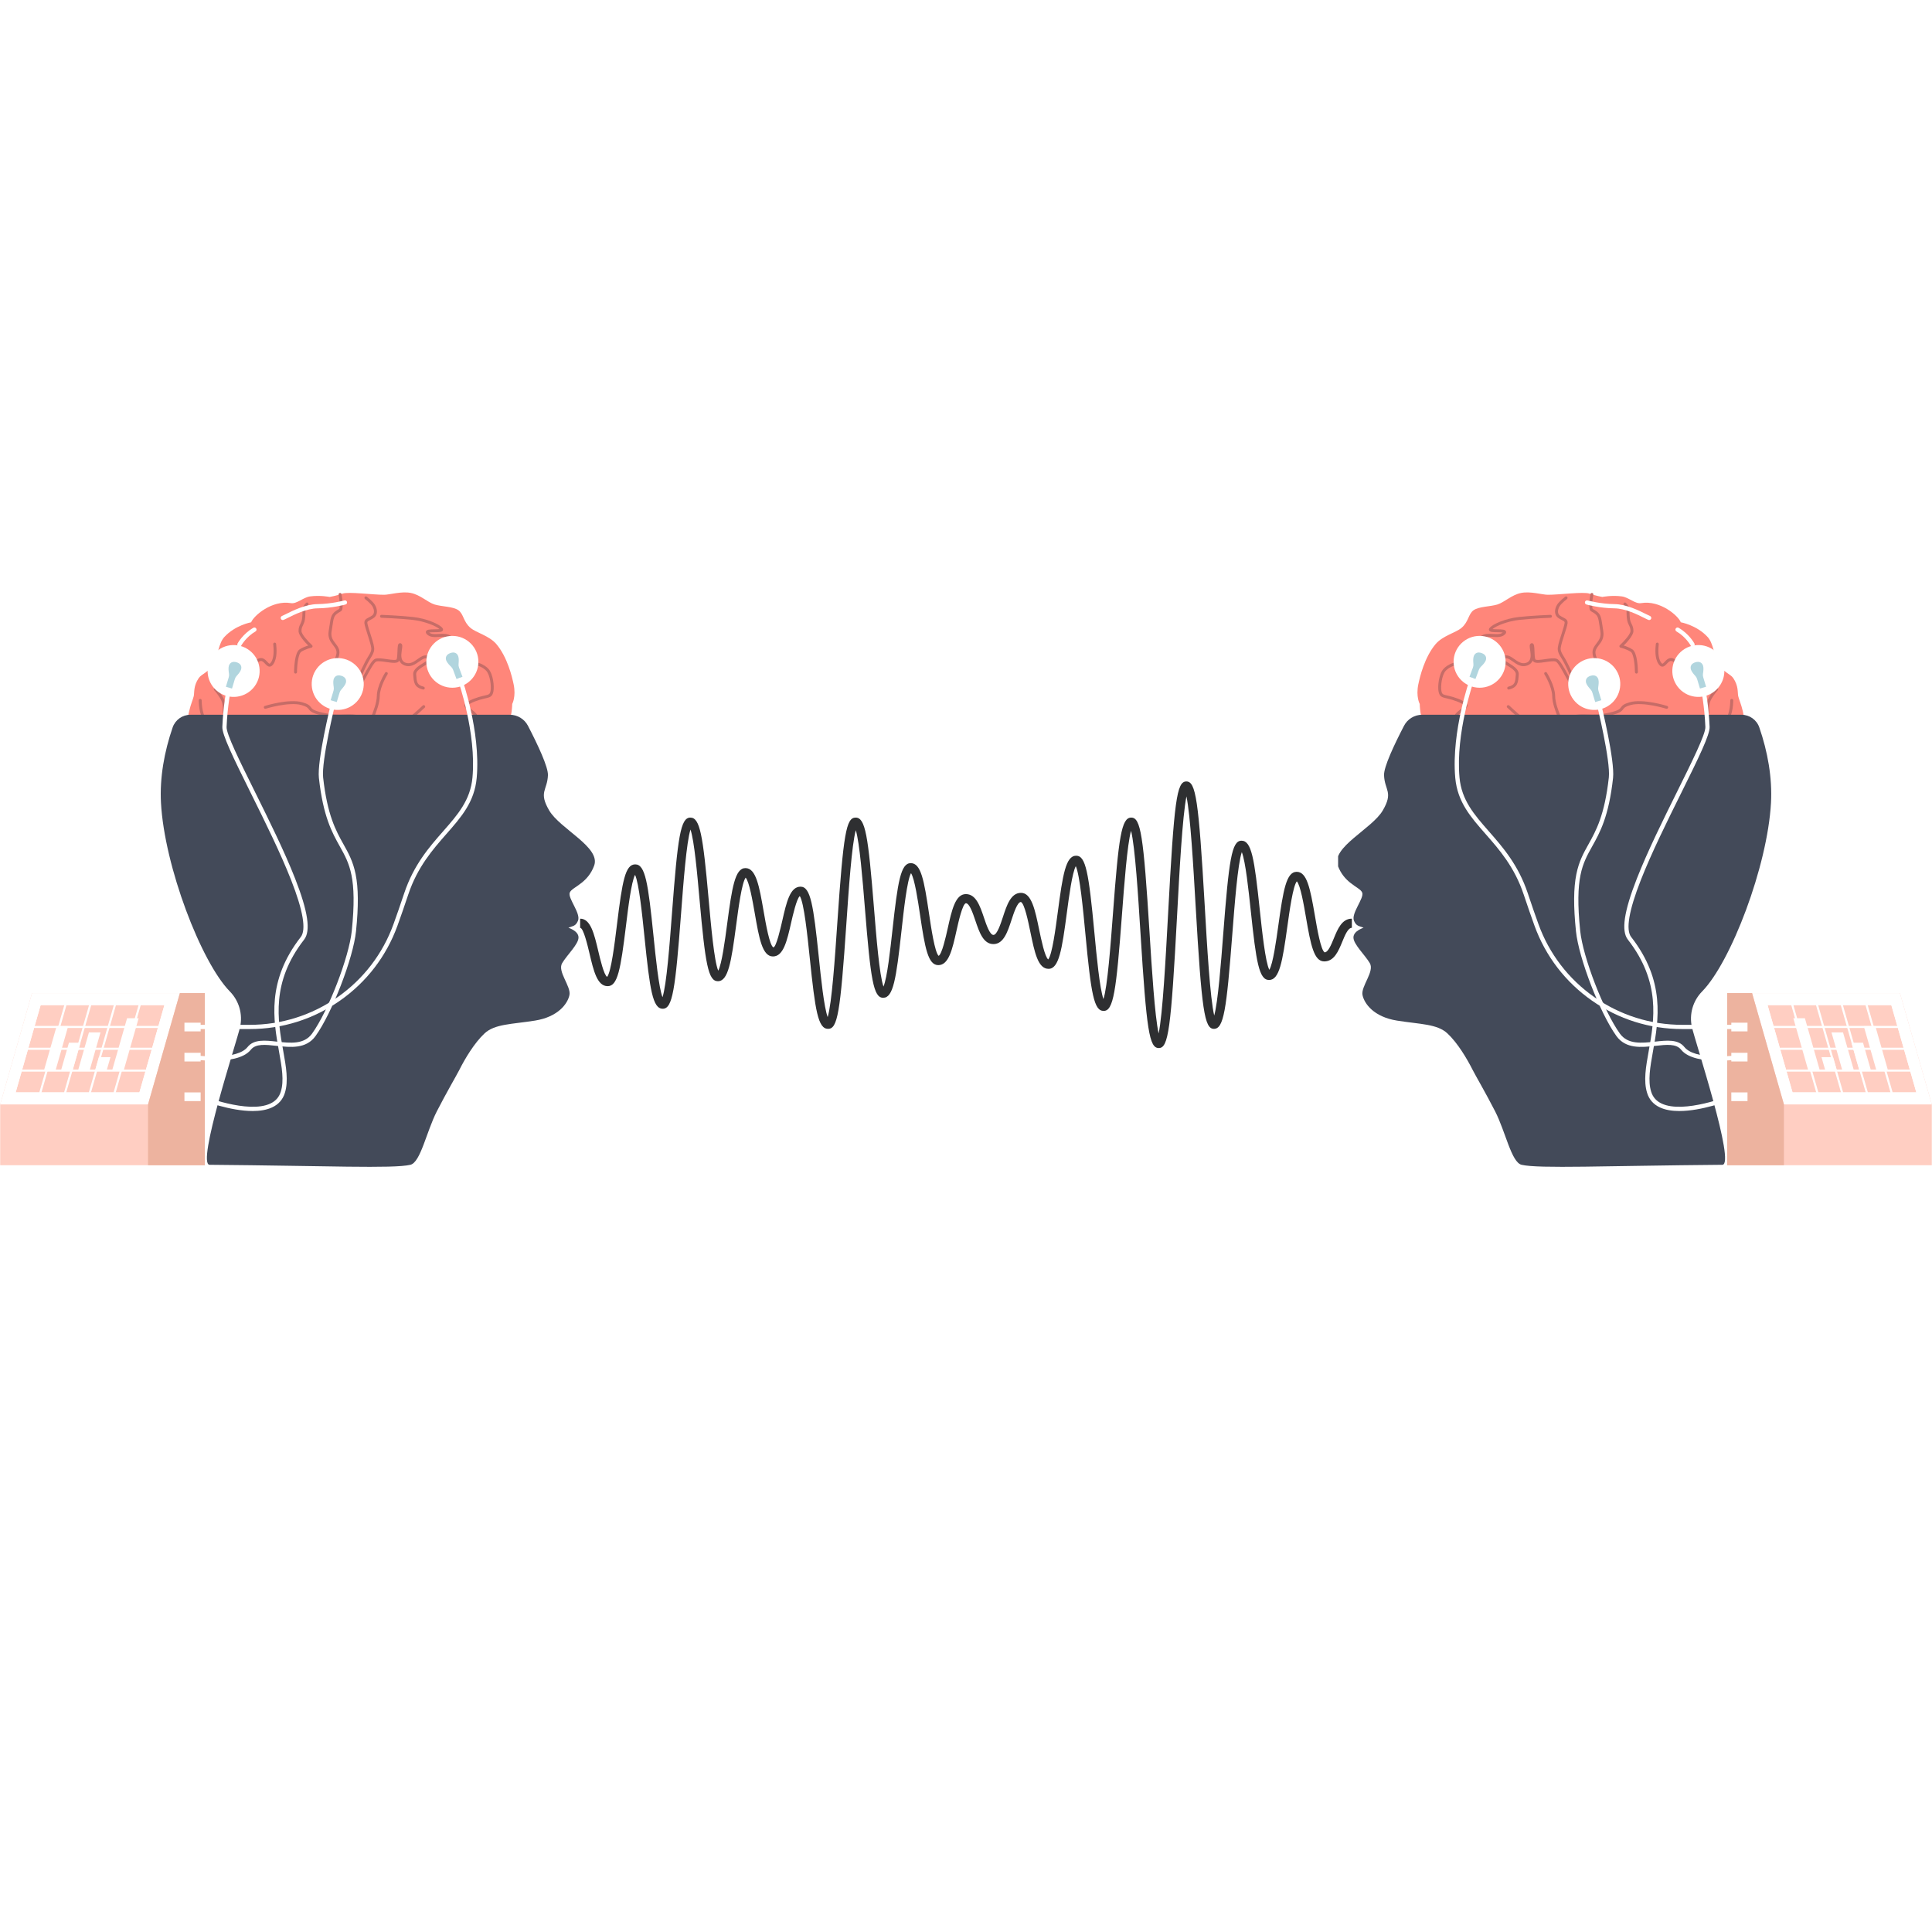 <svg xmlns="http://www.w3.org/2000/svg" xmlns:xlink="http://www.w3.org/1999/xlink" width="500" zoomAndPan="magnify" viewBox="0 0 375 375" height="500" preserveAspectRatio="xMidYMid meet" version="1.0"><defs><clipPath id="2e56b9fe8a"><path d="M 275 114.734 L 339 114.734 L 339 157 L 275 157 Z M 275 114.734 " clip-rule="nonzero"/></clipPath><clipPath id="c6e2d4f2ad"><path d="M 259.727 138.723 L 343.859 138.723 L 343.859 226.48 L 259.727 226.48 Z M 259.727 138.723 " clip-rule="nonzero"/></clipPath><clipPath id="c6175ff8b6"><path d="M 335 192 L 374.992 192 L 374.992 226.484 L 335 226.484 Z M 335 192 " clip-rule="nonzero"/></clipPath><clipPath id="790d81f345"><path d="M 340 192 L 374.992 192 L 374.992 215 L 340 215 Z M 340 192 " clip-rule="nonzero"/></clipPath><clipPath id="b775ed4e05"><path d="M 335 192 L 347 192 L 347 226.484 L 335 226.484 Z M 335 192 " clip-rule="nonzero"/></clipPath><clipPath id="71703a2b67"><path d="M 36 114.734 L 100 114.734 L 100 157 L 36 157 Z M 36 114.734 " clip-rule="nonzero"/></clipPath><clipPath id="630af7b2c4"><path d="M 31.133 138.723 L 115.473 138.723 L 115.473 226.48 L 31.133 226.48 Z M 31.133 138.723 " clip-rule="nonzero"/></clipPath><clipPath id="d11d4a6efd"><path d="M 0 192 L 40 192 L 40 226.484 L 0 226.484 Z M 0 192 " clip-rule="nonzero"/></clipPath><clipPath id="3389ce1f4d"><path d="M 28 192 L 40 192 L 40 226.484 L 28 226.484 Z M 28 192 " clip-rule="nonzero"/></clipPath><clipPath id="e00cab2dfe"><path d="M 112.605 151.68 L 262.395 151.68 L 262.395 203.426 L 112.605 203.426 Z M 112.605 151.68 " clip-rule="nonzero"/></clipPath></defs><rect x="-37.5" width="450" fill="#ffffff" y="-37.5" height="450" fill-opacity="1"/><rect x="-37.5" width="450" fill="#ffffff" y="-37.5" height="450" fill-opacity="1"/><rect x="-37.5" width="450" fill="#ffffff" y="-37.5" height="450" fill-opacity="1"/><path fill="#d17c8e" d="M 320.715 153.961 C 323.652 153.816 323.992 153.957 327.484 153.938 C 330.977 153.918 332.211 153.996 332.211 153.996 C 332.211 153.996 333.633 159.203 326.598 161.723 C 319.562 164.238 313.48 162.32 311.328 159.988 C 310.559 159.152 310.32 156.059 309.738 155.934 C 309.738 155.934 311.367 155.414 312.652 155 C 313.934 154.586 317.777 154.109 320.715 153.961 " fill-opacity="1" fill-rule="nonzero"/><path fill="#b7677a" d="M 311.684 157.266 C 312.473 157.266 313.477 157.199 314.363 156.941 C 315.742 156.539 316.648 156.449 318.02 156.309 C 318.422 156.266 318.875 156.223 319.391 156.16 C 320.727 156.012 322.055 156.129 323.457 156.258 C 324.461 156.348 325.496 156.445 326.66 156.457 C 329.484 156.492 332.199 155.535 332.227 155.523 C 332.277 155.508 332.301 155.453 332.285 155.402 C 332.266 155.355 332.211 155.328 332.164 155.348 C 332.137 155.355 329.449 156.305 326.664 156.27 C 325.508 156.254 324.473 156.16 323.477 156.07 C 322.062 155.941 320.727 155.82 319.367 155.973 C 318.855 156.035 318.402 156.078 318.004 156.121 C 316.621 156.262 315.707 156.352 314.312 156.758 C 312.559 157.27 310.344 157.012 310.32 157.008 C 310.266 157 310.223 157.039 310.215 157.09 C 310.207 157.141 310.246 157.191 310.297 157.195 C 310.309 157.199 310.887 157.266 311.684 157.266 " fill-opacity="1" fill-rule="nonzero"/><path fill="#b7677a" d="M 312.59 158.566 C 313.176 158.566 313.867 158.551 314.617 158.496 C 315.984 158.398 316.68 158.113 317.414 157.812 C 317.887 157.617 318.371 157.414 319.062 157.262 C 319.934 157.07 320.703 157.16 321.52 157.254 C 322.309 157.344 323.129 157.438 324.066 157.266 C 325.91 156.922 329.164 156.266 329.199 156.262 C 329.25 156.25 329.285 156.199 329.273 156.148 C 329.262 156.098 329.211 156.066 329.16 156.074 C 329.129 156.082 325.875 156.734 324.031 157.078 C 323.121 157.246 322.316 157.156 321.539 157.066 C 320.746 156.977 319.926 156.879 319.023 157.078 C 318.316 157.234 317.82 157.438 317.34 157.637 C 316.621 157.934 315.941 158.215 314.602 158.309 C 312.387 158.465 310.676 158.309 310.66 158.309 C 310.605 158.305 310.559 158.344 310.555 158.395 C 310.551 158.445 310.59 158.492 310.641 158.496 C 310.652 158.496 311.418 158.566 312.59 158.566 " fill-opacity="1" fill-rule="nonzero"/><path fill="#b7677a" d="M 319.344 158.574 C 319.543 158.574 319.734 158.574 319.918 158.566 C 321.336 158.527 322.43 158.402 323.699 158.254 C 324.043 158.215 324.395 158.176 324.766 158.133 C 326.461 157.949 331.699 157.746 331.754 157.746 C 331.805 157.742 331.844 157.699 331.844 157.648 C 331.84 157.594 331.797 157.551 331.746 157.555 C 331.691 157.559 326.449 157.762 324.746 157.945 C 324.375 157.988 324.02 158.027 323.676 158.066 C 322.414 158.215 321.324 158.34 319.91 158.379 C 318.133 158.43 315.531 158.207 315.504 158.207 C 315.453 158.199 315.406 158.238 315.402 158.293 C 315.395 158.344 315.434 158.391 315.488 158.395 C 315.512 158.395 317.617 158.574 319.344 158.574 " fill-opacity="1" fill-rule="nonzero"/><path fill="#b7677a" d="M 311.93 160.109 C 312.527 160.109 313.551 160.047 314.992 159.734 C 316.23 159.461 317.121 159.453 318.062 159.445 C 318.965 159.438 319.898 159.426 321.266 159.215 C 324.078 158.77 328.027 157.918 328.066 157.91 C 328.121 157.898 328.152 157.848 328.141 157.797 C 328.129 157.746 328.078 157.715 328.027 157.727 C 327.988 157.734 324.043 158.586 321.238 159.027 C 319.883 159.238 318.957 159.246 318.059 159.258 C 317.109 159.266 316.207 159.273 314.953 159.547 C 312.609 160.059 311.352 159.895 311.34 159.895 C 311.289 159.887 311.242 159.922 311.234 159.973 C 311.227 160.027 311.262 160.074 311.316 160.082 C 311.336 160.082 311.543 160.109 311.93 160.109 " fill-opacity="1" fill-rule="nonzero"/><path fill="#b7677a" d="M 312.965 161.34 C 312.973 161.34 312.98 161.34 312.988 161.336 C 313.004 161.332 314.449 160.918 315.52 160.664 C 316.621 160.398 320.223 160.035 321.027 160.109 C 321.844 160.184 323.723 160.191 325.602 159.73 C 327.398 159.293 330.695 159.25 330.727 159.25 C 330.781 159.25 330.82 159.207 330.82 159.156 C 330.82 159.105 330.777 159.062 330.727 159.062 C 330.691 159.062 327.375 159.105 325.555 159.547 C 323.703 160 321.848 159.996 321.043 159.922 C 320.23 159.848 316.586 160.211 315.473 160.477 C 314.398 160.734 312.949 161.152 312.938 161.156 C 312.887 161.168 312.855 161.223 312.871 161.273 C 312.883 161.312 312.922 161.34 312.965 161.34 " fill-opacity="1" fill-rule="nonzero"/><path fill="#b7677a" d="M 316.047 162.055 C 316.852 162.055 317.777 162.035 318.383 161.965 L 318.746 161.926 C 320.066 161.773 322.273 161.516 323.848 161.109 C 325.535 160.672 328.879 160.727 328.91 160.727 C 328.969 160.727 329.008 160.688 329.008 160.637 C 329.008 160.582 328.969 160.539 328.914 160.539 C 328.883 160.539 325.512 160.48 323.801 160.926 C 322.238 161.332 320.039 161.586 318.723 161.734 L 318.359 161.777 C 317.113 161.926 314.461 161.844 314.434 161.844 C 314.383 161.84 314.336 161.883 314.336 161.938 C 314.332 161.988 314.375 162.031 314.426 162.035 C 314.441 162.035 315.172 162.055 316.047 162.055 " fill-opacity="1" fill-rule="nonzero"/><path fill="#b7677a" d="M 314.988 155.398 C 315.188 155.398 315.367 155.395 315.504 155.383 C 316.27 155.316 317.973 155.102 319.621 154.898 L 320.211 154.824 C 321.188 154.703 322.219 154.746 323.309 154.793 C 324.211 154.832 325.141 154.875 326.105 154.824 C 328.211 154.715 332.242 154.414 332.281 154.414 C 332.332 154.41 332.375 154.363 332.367 154.312 C 332.367 154.258 332.32 154.219 332.266 154.223 C 332.227 154.227 328.199 154.523 326.098 154.633 C 325.141 154.684 324.215 154.645 323.316 154.605 C 322.219 154.559 321.18 154.512 320.188 154.637 L 319.594 154.711 C 317.949 154.914 316.25 155.125 315.488 155.191 C 314.645 155.266 312.191 155.066 312.164 155.066 C 312.113 155.062 312.066 155.102 312.062 155.152 C 312.059 155.203 312.098 155.25 312.148 155.254 C 312.234 155.262 313.938 155.398 314.988 155.398 " fill-opacity="1" fill-rule="nonzero"/><g clip-path="url(#2e56b9fe8a)"><path fill="#ff867a" d="M 275.297 132.82 C 275.602 131.359 276.5 127.574 278.641 125.031 C 280.012 123.398 282.531 122.828 283.652 121.891 C 285.082 120.691 284.984 119.176 286.027 118.441 C 287.074 117.707 289.266 117.754 290.629 117.336 C 292.027 116.902 293.387 115.457 295.27 115.086 C 297.055 114.73 299.375 115.438 300.41 115.445 C 302.539 115.465 307.328 114.809 308.504 115.219 C 309.676 115.629 311.004 115.867 311.004 115.867 C 311.004 115.867 312.848 115.496 314.805 115.762 C 316.137 115.941 317.387 117.262 318.539 117.066 C 322.215 116.441 325.75 119.512 326.246 120.785 C 326.246 120.785 329.332 121.324 331.465 123.656 C 332.559 124.852 332.648 127.121 333.512 128.777 C 334.391 130.457 335.863 130.789 336.418 131.613 C 337.477 133.176 337.23 134.383 337.387 135.121 C 337.629 136.246 339.215 139.078 338.375 143.539 C 337.535 148.004 336.578 150.762 335.133 152.41 C 333.691 154.059 332.211 153.996 332.211 153.996 C 332.211 153.996 330.977 153.918 327.484 153.938 C 323.992 153.957 323.652 153.816 320.715 153.961 C 317.777 154.109 313.934 154.586 312.652 155 C 312.309 155.109 311.941 155.23 311.59 155.344 C 310.516 155.688 309.414 155.914 308.293 156.027 C 306.199 156.238 302.324 156.645 299.348 156.07 C 295.277 155.285 292.43 153.93 291.645 153.25 C 290.859 152.566 291.07 150.836 291.02 150.109 C 290.957 149.188 291.988 147.922 291.988 147.922 C 291.988 147.922 281.785 144.863 279.59 143.871 C 277.391 142.879 277.629 142.781 276.617 141.137 C 275.602 139.492 275.57 136.637 275.57 136.637 C 275.57 136.637 274.793 135.223 275.297 132.82 " fill-opacity="1" fill-rule="nonzero"/></g><path fill="#c66c67" d="M 291.988 148.207 C 292.082 148.207 292.172 148.16 292.227 148.078 C 292.238 148.059 293.633 145.988 294.773 144.965 C 295.277 144.516 295.754 144.168 296.219 143.828 C 296.844 143.375 297.434 142.949 298 142.332 C 298.293 142.016 298.457 141.785 298.586 141.602 C 298.875 141.195 298.984 141.047 300.223 140.562 C 302.09 139.836 303.59 139.629 305.863 139.32 C 306.797 139.191 307.5 139.219 308.238 139.246 C 309.359 139.285 310.516 139.328 312.57 138.859 C 314.375 138.445 314.746 138.094 315.074 137.641 C 315.258 137.391 315.434 137.148 316.488 136.852 C 318.895 136.168 323.375 137.547 323.418 137.562 C 323.566 137.609 323.727 137.523 323.777 137.375 C 323.824 137.227 323.738 137.066 323.59 137.02 C 323.398 136.961 318.902 135.574 316.332 136.305 C 315.176 136.633 314.891 136.926 314.613 137.309 C 314.398 137.605 314.18 137.91 312.445 138.305 C 310.461 138.762 309.344 138.719 308.262 138.676 C 307.527 138.648 306.77 138.621 305.785 138.758 C 303.473 139.074 301.945 139.281 300.016 140.031 C 298.684 140.551 298.488 140.758 298.121 141.273 C 298 141.445 297.848 141.66 297.582 141.949 C 297.051 142.52 296.484 142.934 295.883 143.371 C 295.41 143.715 294.914 144.074 294.395 144.543 C 293.199 145.613 291.812 147.676 291.75 147.766 C 291.664 147.895 291.699 148.07 291.832 148.16 C 291.879 148.191 291.934 148.207 291.988 148.207 " fill-opacity="1" fill-rule="nonzero"/><path fill="#c66c67" d="M 317.629 130.738 C 317.629 130.738 317.629 130.738 317.633 130.738 C 317.789 130.738 317.914 130.609 317.914 130.453 C 317.91 129.828 317.836 126.68 316.844 126.039 C 316.27 125.668 315.609 125.43 315.168 125.293 C 315.805 124.66 317.008 123.363 317.043 122.531 C 317.07 121.891 316.883 121.5 316.703 121.125 C 316.578 120.867 316.461 120.625 316.395 120.281 C 316.297 119.754 316.285 119.125 316.277 118.668 C 316.273 118.273 316.266 118.062 316.23 117.93 C 316.145 117.617 315.727 117.164 315.602 117.031 C 315.492 116.918 315.312 116.914 315.199 117.02 C 315.086 117.129 315.082 117.309 315.188 117.422 C 315.402 117.645 315.648 117.961 315.68 118.078 C 315.699 118.148 315.703 118.43 315.707 118.676 C 315.715 119.156 315.727 119.812 315.836 120.383 C 315.914 120.805 316.059 121.105 316.188 121.371 C 316.359 121.727 316.492 122.008 316.473 122.508 C 316.445 123.137 315.195 124.512 314.414 125.23 C 314.336 125.301 314.305 125.414 314.336 125.516 C 314.363 125.617 314.445 125.695 314.551 125.715 C 314.562 125.719 315.676 125.961 316.531 126.516 C 317.074 126.863 317.332 129.031 317.344 130.457 C 317.344 130.613 317.473 130.738 317.629 130.738 " fill-opacity="1" fill-rule="nonzero"/><path fill="#c66c67" d="M 311.426 130.238 C 311.512 130.238 311.594 130.199 311.652 130.125 C 311.746 130 311.723 129.82 311.594 129.727 C 311.57 129.707 309.953 128.469 309.695 126.891 C 309.586 126.207 309.914 125.777 310.332 125.23 C 310.84 124.57 311.414 123.816 311.195 122.488 C 311.125 122.066 311.074 121.699 311.023 121.375 C 310.812 119.941 310.715 119.289 309.945 118.691 C 309.656 118.469 309.445 118.355 309.305 118.281 C 309.086 118.168 309.086 118.168 309.055 117.66 C 309 116.734 309.262 115.449 309.266 115.434 C 309.297 115.281 309.199 115.133 309.043 115.102 C 308.891 115.066 308.738 115.168 308.707 115.32 C 308.695 115.375 308.426 116.691 308.488 117.695 C 308.527 118.402 308.605 118.555 309.035 118.781 C 309.176 118.855 309.348 118.945 309.594 119.141 C 310.188 119.598 310.254 120.066 310.461 121.457 C 310.508 121.785 310.562 122.156 310.633 122.582 C 310.812 123.668 310.359 124.262 309.879 124.887 C 309.438 125.465 308.984 126.059 309.133 126.98 C 309.43 128.793 311.18 130.125 311.254 130.18 C 311.305 130.219 311.363 130.238 311.426 130.238 " fill-opacity="1" fill-rule="nonzero"/><path fill="#c66c67" d="M 305.895 134.148 C 305.918 134.148 305.938 134.148 305.961 134.145 C 306.043 134.133 306.293 134.094 306.387 133.871 C 306.492 133.629 306.332 133.41 306.137 133.129 C 305.941 132.859 305.703 132.523 305.633 132.113 C 305.445 131.043 304.293 128.613 303.469 127.312 C 302.805 126.27 302.883 125.926 303.023 125.301 C 303.035 125.238 303.051 125.176 303.066 125.105 C 303.133 124.789 303.348 124.117 303.574 123.406 C 303.895 122.406 304.223 121.375 304.266 120.969 C 304.328 120.32 303.891 120.094 303.43 119.855 C 303.242 119.758 303.027 119.645 302.801 119.492 C 302.121 119.031 302.457 118.09 302.73 117.656 C 303.094 117.082 304.137 116.277 304.145 116.27 C 304.27 116.176 304.293 115.996 304.199 115.871 C 304.102 115.75 303.922 115.727 303.797 115.82 C 303.754 115.855 302.664 116.695 302.246 117.355 C 301.727 118.18 301.578 119.348 302.48 119.961 C 302.738 120.133 302.977 120.258 303.168 120.359 C 303.637 120.602 303.723 120.664 303.695 120.914 C 303.664 121.258 303.328 122.309 303.035 123.23 C 302.801 123.957 302.582 124.645 302.508 124.988 C 302.496 125.055 302.48 125.117 302.469 125.176 C 302.293 125.941 302.234 126.434 302.984 127.617 C 303.762 128.84 304.902 131.25 305.07 132.211 C 305.078 132.27 305.094 132.324 305.105 132.383 C 304.883 131.984 304.648 131.555 304.445 131.176 C 303.418 129.262 302.75 128.086 302.168 127.875 C 301.652 127.688 300.805 127.812 299.906 127.941 C 299.395 128.016 298.914 128.09 298.535 128.094 C 298.074 128.094 298.016 127.996 298.016 127.996 C 297.891 127.711 297.863 126.992 297.844 126.418 C 297.809 125.426 297.781 125.016 297.496 124.879 C 297.375 124.816 297.234 124.832 297.113 124.922 C 296.836 125.121 296.898 125.512 296.988 126.109 C 297.168 127.289 297.238 128.297 296.242 128.645 C 295.383 128.949 294.656 128.434 293.957 127.938 C 293.25 127.438 292.52 126.918 291.734 127.398 C 291.469 127.559 291.336 127.754 291.336 127.977 C 291.332 128.434 291.883 128.77 292.574 129.199 C 293.328 129.66 294.266 130.242 294.223 130.867 C 294.113 132.43 294.078 132.957 292.766 133.281 C 292.613 133.32 292.52 133.477 292.559 133.625 C 292.594 133.777 292.75 133.871 292.902 133.832 C 294.617 133.406 294.684 132.465 294.789 130.906 C 294.859 129.938 293.758 129.262 292.875 128.715 C 292.504 128.484 291.945 128.141 291.906 127.984 C 291.914 127.969 291.941 127.934 292.031 127.883 C 292.473 127.609 292.926 127.902 293.629 128.398 C 294.367 128.926 295.293 129.582 296.43 129.18 C 297 128.98 297.32 128.629 297.492 128.215 C 297.492 128.219 297.492 128.219 297.496 128.223 C 297.762 128.832 298.793 128.68 299.992 128.504 C 300.742 128.395 301.59 128.27 301.973 128.41 C 302.391 128.562 303.324 130.297 303.945 131.445 C 305.004 133.41 305.441 134.148 305.895 134.148 " fill-opacity="1" fill-rule="nonzero"/><path fill="#c66c67" d="M 289.555 122.258 Z M 286.801 131.098 C 286.816 131.098 286.832 131.098 286.848 131.094 C 287.004 131.07 287.109 130.926 287.082 130.77 C 287.059 130.605 286.992 130.43 286.922 130.219 C 286.688 129.566 286.367 128.668 286.828 127.391 C 287.109 126.613 287.145 125.98 287.172 125.477 C 287.211 124.777 287.234 124.352 287.801 123.91 C 288.277 123.535 288.996 123.578 289.758 123.621 C 290.602 123.676 291.473 123.727 292.078 123.168 C 292.309 122.961 292.391 122.754 292.312 122.555 C 292.172 122.184 291.605 122.16 290.621 122.148 C 290.332 122.145 289.926 122.141 289.688 122.109 C 290.328 121.516 292.586 120.574 294.887 120.32 C 297.395 120.043 300.918 119.91 300.953 119.91 C 301.109 119.902 301.23 119.77 301.227 119.613 C 301.219 119.457 301.086 119.336 300.93 119.34 C 300.895 119.344 297.352 119.477 294.82 119.758 C 292.203 120.047 289.582 121.172 289.078 121.949 C 288.945 122.148 289.008 122.316 289.043 122.383 C 289.207 122.688 289.695 122.707 290.617 122.715 C 290.934 122.719 291.418 122.727 291.672 122.77 C 291.242 123.145 290.535 123.102 289.789 123.055 C 288.957 123.008 288.098 122.953 287.449 123.465 C 286.68 124.066 286.645 124.707 286.602 125.445 C 286.574 125.938 286.543 126.5 286.293 127.199 C 285.766 128.668 286.152 129.758 286.383 130.41 C 286.445 130.59 286.504 130.746 286.52 130.859 C 286.543 131 286.664 131.098 286.801 131.098 " fill-opacity="1" fill-rule="nonzero"/><path fill="#c66c67" d="M 283.762 141.695 C 283.824 141.695 283.883 141.676 283.938 141.633 C 284.062 141.539 284.082 141.359 283.984 141.234 C 283.684 140.852 282.895 139.727 282.852 139.133 C 282.84 138.91 283.41 138.469 283.793 138.172 C 284.352 137.738 284.836 137.363 284.84 136.934 C 284.84 136.809 284.797 136.625 284.598 136.465 C 283.789 135.816 282.242 135.301 281.168 135.059 L 281.02 135.027 C 280.055 134.809 279.902 134.773 279.773 134.086 C 279.609 133.215 279.848 131.02 280.621 130.191 C 281.129 129.645 282.695 128.441 286.266 129.059 C 286.418 129.086 286.566 128.98 286.594 128.828 C 286.621 128.672 286.516 128.527 286.363 128.5 C 282.516 127.836 280.773 129.191 280.203 129.805 C 279.266 130.812 279.031 133.219 279.215 134.191 C 279.414 135.246 279.879 135.352 280.895 135.578 L 281.043 135.613 C 282.059 135.844 283.504 136.32 284.242 136.91 C 284.266 136.926 284.27 136.938 284.27 136.938 C 284.266 137.086 283.73 137.5 283.441 137.723 C 282.828 138.199 282.25 138.648 282.285 139.172 C 282.344 140.047 283.414 141.43 283.535 141.586 C 283.594 141.656 283.676 141.695 283.762 141.695 " fill-opacity="1" fill-rule="nonzero"/><path fill="#c66c67" d="M 302.707 139.242 Z M 302.766 139.805 C 302.785 139.805 302.805 139.801 302.824 139.797 C 302.91 139.781 302.98 139.723 303.023 139.648 C 303.098 139.504 303.066 139.422 302.848 138.867 C 302.527 138.066 301.863 136.395 301.852 135.082 C 301.828 133.121 300.316 130.684 300.254 130.578 C 300.168 130.449 299.992 130.406 299.859 130.488 C 299.727 130.57 299.688 130.746 299.77 130.879 C 299.785 130.902 301.262 133.289 301.281 135.09 C 301.297 136.504 301.961 138.18 302.316 139.078 C 302.387 139.25 302.457 139.43 302.48 139.508 C 302.48 139.531 302.484 139.555 302.488 139.578 C 302.516 139.711 302.637 139.805 302.766 139.805 " fill-opacity="1" fill-rule="nonzero"/><path fill="#c66c67" d="M 297.789 142.426 C 297.809 142.426 297.824 142.422 297.844 142.422 C 297.996 142.391 298.098 142.242 298.07 142.09 C 297.852 140.906 296.992 140.293 296.16 139.703 C 295.918 139.527 295.668 139.352 295.434 139.156 C 294.41 138.32 292.961 136.961 292.949 136.949 C 292.832 136.84 292.652 136.844 292.543 136.961 C 292.438 137.074 292.441 137.254 292.559 137.359 C 292.57 137.375 294.035 138.746 295.07 139.598 C 295.32 139.801 295.582 139.984 295.832 140.164 C 296.637 140.738 297.332 141.234 297.508 142.191 C 297.535 142.332 297.656 142.426 297.789 142.426 " fill-opacity="1" fill-rule="nonzero"/><path fill="#c66c67" d="M 293.215 146.543 C 293.32 146.543 293.418 146.484 293.469 146.383 C 293.539 146.242 293.48 146.074 293.34 146.004 C 293.324 145.996 291.418 145.047 290.359 144.379 C 289.992 144.145 290.125 143.145 290.23 142.34 C 290.348 141.453 290.449 140.688 290.078 140.32 C 289.969 140.215 289.77 140.094 289.441 140.145 C 288.59 140.266 288.441 141.055 288.324 141.691 C 288.172 142.492 288.043 142.992 287.285 143.062 C 286.5 143.141 286.18 142.938 285.898 142.762 C 285.449 142.48 285.094 142.332 284.227 142.809 C 282.734 143.625 281.828 144.527 281.789 144.566 C 281.68 144.676 281.68 144.855 281.793 144.965 C 281.902 145.078 282.082 145.078 282.195 144.965 C 282.203 144.957 283.086 144.082 284.504 143.305 C 285.137 142.957 285.281 143.047 285.594 143.242 C 285.918 143.445 286.359 143.723 287.34 143.629 C 288.562 143.512 288.746 142.52 288.883 141.793 C 289.016 141.082 289.117 140.762 289.523 140.707 C 289.602 140.695 289.652 140.699 289.676 140.727 C 289.848 140.895 289.742 141.688 289.664 142.266 C 289.523 143.328 289.379 144.43 290.055 144.855 C 291.137 145.543 293.008 146.473 293.086 146.512 C 293.129 146.531 293.172 146.543 293.215 146.543 " fill-opacity="1" fill-rule="nonzero"/><path fill="#c66c67" d="M 303.445 147.82 C 304.391 147.82 306.043 147.152 307.266 146.66 C 307.586 146.531 307.863 146.418 308.082 146.336 C 309.105 145.957 309.391 145.934 311.121 146.086 C 312.617 146.215 313.508 145.855 314.746 145.359 C 315.031 145.242 315.324 145.125 315.652 145.004 C 317.141 144.441 319.043 143.844 320.508 144.184 C 320.973 144.293 321.41 144.5 321.836 144.695 C 322.695 145.098 323.586 145.512 324.578 145.039 C 325.898 144.41 327.031 143.43 328.543 141.949 C 328.867 141.629 329.219 141.309 329.555 140.996 C 330.816 139.828 331.816 138.902 331.766 138.141 C 331.711 137.363 331.699 136.453 332.246 135.559 C 332.812 134.629 333.402 133.988 333.41 133.98 C 333.516 133.867 333.512 133.688 333.395 133.582 C 333.281 133.473 333.102 133.48 332.992 133.594 C 332.969 133.621 332.355 134.281 331.758 135.262 C 331.156 136.254 331.133 137.25 331.195 138.18 C 331.23 138.672 330.133 139.684 329.164 140.582 C 328.828 140.895 328.477 141.219 328.141 141.547 C 326.672 142.984 325.578 143.934 324.332 144.527 C 323.582 144.883 322.887 144.559 322.078 144.184 C 321.625 143.973 321.16 143.754 320.637 143.633 C 319.023 143.254 317.016 143.883 315.449 144.473 C 315.117 144.598 314.82 144.715 314.531 144.832 C 313.328 145.316 312.531 145.637 311.172 145.52 C 309.363 145.363 308.992 145.395 307.887 145.805 C 307.656 145.891 307.375 146.004 307.051 146.133 C 305.887 146.605 304.125 147.312 303.348 147.25 C 302.352 147.164 299.781 146.055 299.508 145.914 C 299.367 145.844 299.195 145.898 299.125 146.039 C 299.051 146.18 299.105 146.348 299.246 146.422 C 299.438 146.52 302.145 147.715 303.301 147.812 C 303.348 147.816 303.395 147.82 303.445 147.82 " fill-opacity="1" fill-rule="nonzero"/><path fill="#c66c67" d="M 321.395 125.023 C 321.395 125.027 321.395 125.027 321.395 125.031 C 321.395 125.031 321.395 125.027 321.395 125.023 Z M 327.727 130.469 C 327.766 130.469 327.805 130.465 327.844 130.453 C 327.98 130.418 328.086 130.324 328.137 130.184 C 328.266 129.836 328.141 129.566 328.051 129.367 C 327.934 129.117 327.891 129.023 328.309 128.719 C 329.379 127.938 329.633 126.5 329.645 126.441 C 329.672 126.285 329.566 126.141 329.41 126.113 C 329.254 126.086 329.109 126.191 329.082 126.344 C 329.078 126.359 328.852 127.617 327.973 128.262 C 327.238 128.797 327.352 129.219 327.531 129.605 C 327.582 129.715 327.613 129.789 327.621 129.859 C 327.387 129.734 326.945 129.367 326.605 129.086 C 325.898 128.496 325.164 127.887 324.57 127.754 C 323.91 127.602 323.457 128.09 323.125 128.441 C 322.973 128.605 322.77 128.832 322.66 128.824 C 322.613 128.82 322.516 128.75 322.387 128.562 C 321.719 127.586 321.891 125.816 321.945 125.23 C 321.961 125.086 321.965 125.039 321.961 124.992 C 321.953 124.836 321.816 124.719 321.66 124.73 C 321.504 124.738 321.387 124.871 321.395 125.023 C 321.395 125.043 321.387 125.113 321.379 125.176 C 321.316 125.812 321.129 127.738 321.918 128.883 C 322.137 129.203 322.367 129.371 322.617 129.391 C 322.996 129.414 323.273 129.117 323.543 128.828 C 323.883 128.465 324.129 128.234 324.445 128.305 C 324.906 128.41 325.648 129.027 326.242 129.523 C 326.984 130.141 327.395 130.469 327.727 130.469 " fill-opacity="1" fill-rule="nonzero"/><path fill="#c66c67" d="M 314.148 152.199 C 316.18 152.199 317.328 151.559 318.438 150.941 C 318.789 150.746 319.121 150.559 319.48 150.395 C 320.758 149.812 322.535 150.047 324.414 150.293 C 324.68 150.328 324.949 150.363 325.223 150.398 L 325.324 150.41 C 327.508 150.684 328.605 150.82 331.066 149.434 C 333.449 148.094 334.57 147.52 334.582 147.512 C 334.723 147.441 334.777 147.27 334.707 147.133 C 334.637 146.992 334.465 146.938 334.324 147.008 C 334.312 147.016 333.184 147.59 330.785 148.941 C 328.488 150.234 327.582 150.121 325.395 149.848 L 325.293 149.836 C 325.023 149.801 324.754 149.766 324.492 149.73 C 322.523 149.473 320.668 149.227 319.242 149.879 C 318.863 150.055 318.504 150.254 318.16 150.445 C 317.09 151.043 315.984 151.66 314.027 151.633 C 313.02 151.617 312.188 151.516 311.449 151.426 C 310.219 151.277 309.328 151.168 308.531 151.598 C 308.395 151.672 308.34 151.844 308.418 151.98 C 308.492 152.117 308.664 152.168 308.801 152.094 C 309.438 151.754 310.254 151.852 311.383 151.992 C 312.133 152.082 312.98 152.188 314.02 152.199 C 314.062 152.199 314.105 152.199 314.148 152.199 " fill-opacity="1" fill-rule="nonzero"/><path fill="#c66c67" d="M 333.461 152.996 C 333.465 152.996 333.465 152.996 333.465 152.996 C 333.625 152.996 333.75 152.867 333.746 152.711 C 333.746 152.676 333.668 149.43 330.98 148.91 C 330.828 148.879 330.676 148.98 330.648 149.133 C 330.617 149.289 330.719 149.438 330.871 149.465 C 333.109 149.898 333.176 152.691 333.176 152.719 C 333.18 152.875 333.309 152.996 333.461 152.996 " fill-opacity="1" fill-rule="nonzero"/><path fill="#c66c67" d="M 330.727 146.547 C 330.789 146.547 330.852 146.527 330.902 146.488 C 331.961 145.664 332.176 145.051 332.477 144.203 C 332.613 143.812 332.77 143.375 333.035 142.82 C 333.578 141.684 333.918 141.387 334.387 140.973 C 334.641 140.746 334.934 140.488 335.309 140.062 C 336.43 138.781 336.418 136.055 336.418 135.938 C 336.418 135.781 336.285 135.656 336.133 135.656 C 335.973 135.66 335.848 135.785 335.848 135.941 C 335.848 135.969 335.855 138.57 334.879 139.688 C 334.527 140.086 334.25 140.332 334.008 140.547 C 333.508 140.988 333.113 141.336 332.52 142.574 C 332.242 143.156 332.078 143.613 331.938 144.016 C 331.652 144.828 331.477 145.316 330.551 146.039 C 330.426 146.137 330.406 146.316 330.5 146.438 C 330.559 146.512 330.641 146.547 330.727 146.547 " fill-opacity="1" fill-rule="nonzero"/><path fill="#c66c67" d="M 300.836 151.793 C 300.949 151.793 301.055 151.723 301.098 151.613 L 302.766 147.465 C 302.824 147.32 302.754 147.152 302.605 147.098 C 302.461 147.039 302.293 147.109 302.234 147.254 L 300.57 151.402 C 300.512 151.547 300.582 151.715 300.73 151.77 C 300.766 151.785 300.801 151.793 300.836 151.793 " fill-opacity="1" fill-rule="nonzero"/><path fill="#c66c67" d="M 308.52 150.016 C 308.531 150.016 308.539 150.016 308.547 150.016 C 308.703 150.004 308.82 149.863 308.805 149.707 C 308.797 149.605 308.551 147.145 306.699 146.363 C 306.555 146.305 306.387 146.371 306.324 146.516 C 306.266 146.66 306.332 146.824 306.477 146.887 C 308.012 147.535 308.234 149.738 308.238 149.762 C 308.254 149.906 308.375 150.016 308.52 150.016 " fill-opacity="1" fill-rule="nonzero"/><path fill="#ffffff" d="M 320.102 120.352 C 320.27 120.352 320.43 120.246 320.492 120.078 C 320.566 119.867 320.457 119.629 320.242 119.551 C 320.121 119.508 319.852 119.375 319.543 119.219 C 318.195 118.543 315.688 117.285 313.363 117.258 C 310.637 117.227 308.176 116.555 308.152 116.547 C 307.93 116.484 307.703 116.613 307.645 116.832 C 307.582 117.051 307.711 117.277 307.93 117.336 C 308.035 117.367 310.516 118.047 313.355 118.078 C 315.488 118.102 317.883 119.305 319.172 119.953 C 319.531 120.133 319.793 120.262 319.961 120.324 C 320.008 120.34 320.055 120.352 320.102 120.352 " fill-opacity="1" fill-rule="nonzero"/><path fill="#ffffff" d="M 328.523 125.516 C 328.59 125.516 328.656 125.496 328.719 125.465 C 328.922 125.355 328.996 125.109 328.887 124.91 C 328.848 124.832 327.859 123.035 325.82 121.855 C 325.621 121.742 325.367 121.809 325.254 122.004 C 325.141 122.199 325.207 122.449 325.406 122.562 C 327.234 123.625 328.152 125.281 328.16 125.297 C 328.238 125.438 328.379 125.516 328.523 125.516 " fill-opacity="1" fill-rule="nonzero"/><g clip-path="url(#c6e2d4f2ad)"><path fill="#434a59" d="M 268.395 157.309 C 270.496 153.719 268.762 153.445 268.641 150.477 C 268.574 148.875 270.617 144.535 272.52 140.871 C 273.199 139.559 274.559 138.734 276.043 138.734 L 338.031 138.734 C 339.59 138.734 340.973 139.723 341.48 141.191 C 343.102 145.895 344.016 150.941 343.746 155.844 C 343.074 168.152 335.961 186.754 330.379 192.441 C 328.594 194.262 327.848 196.848 328.395 199.332 C 329.023 202.191 336.926 226.062 334.305 226.086 C 311.746 226.27 298.668 226.871 295.34 226.086 C 293.363 225.617 292.219 219.656 290.215 215.734 C 288.398 212.18 286.383 208.742 285.859 207.703 C 284.754 205.512 282.926 202.426 280.941 200.582 C 278.961 198.734 275.656 198.816 271.156 198.098 C 266.656 197.379 264.828 194.828 264.465 193.156 C 264.102 191.484 266.832 188.582 265.887 186.961 C 264.941 185.344 262.715 183.305 262.703 181.977 C 262.691 180.648 264.715 180.082 264.668 180.062 C 263.754 179.699 263.266 179.789 262.809 178.723 C 262.203 177.293 264.797 174.375 264.41 173.273 C 264.199 172.664 263.164 172.211 262.062 171.32 C 261.18 170.605 260.254 169.609 259.668 168.02 C 258.352 164.445 266.297 160.902 268.395 157.309 " fill-opacity="1" fill-rule="nonzero"/></g><path fill="#ffffff" d="M 325.953 215.648 C 330.32 215.648 335.398 213.699 336.125 213.41 L 338.453 213.41 C 338.68 213.41 338.863 213.227 338.863 213 C 338.863 212.773 338.68 212.59 338.453 212.59 L 335.965 212.59 L 335.891 212.621 C 335.801 212.656 326.859 216.234 322.527 214.203 C 321.492 213.719 320.828 212.969 320.496 211.914 C 319.82 209.77 320.293 207.125 320.84 204.07 C 321.93 197.992 323.281 190.434 316.613 181.871 C 315.527 180.477 316.156 176.762 318.48 170.828 C 320.559 165.531 323.621 159.355 326.324 153.91 C 329.781 146.945 331.895 142.598 331.836 141.086 C 331.676 136.988 330.969 133.426 330.961 133.391 C 330.914 133.168 330.699 133.023 330.473 133.066 C 330.25 133.113 330.105 133.328 330.152 133.551 C 330.156 133.586 330.855 137.09 331.012 141.117 C 331.066 142.496 328.402 147.863 325.586 153.547 C 322.875 159.008 319.805 165.199 317.715 170.527 C 315.207 176.926 314.648 180.691 315.965 182.375 C 322.406 190.648 321.086 198.008 320.027 203.926 C 319.461 207.09 318.973 209.82 319.711 212.16 C 320.109 213.43 320.941 214.367 322.176 214.945 C 323.258 215.453 324.57 215.648 325.953 215.648 " fill-opacity="1" fill-rule="nonzero"/><path fill="#ffffff" d="M 282.141 128.457 C 282.141 131.238 284.402 133.488 287.191 133.488 C 289.98 133.488 292.242 131.238 292.242 128.457 C 292.242 125.676 289.98 123.426 287.191 123.426 C 284.402 123.426 282.141 125.676 282.141 128.457 " fill-opacity="1" fill-rule="nonzero"/><path fill="#b1d5de" d="M 287.598 126.762 C 288.379 127.047 288.598 127.613 288.375 128.219 C 288.223 128.621 287.742 129.121 287.441 129.406 C 287.27 129.57 287.141 129.77 287.059 129.988 L 286.387 131.797 L 285.23 131.367 L 285.898 129.562 C 285.98 129.34 286.012 129.105 285.988 128.871 C 285.945 128.457 285.906 127.766 286.055 127.363 C 286.277 126.762 286.816 126.473 287.598 126.762 " fill-opacity="1" fill-rule="nonzero"/><path fill="#ffffff" d="M 305.406 135.793 C 307.082 138.016 310.25 138.461 312.48 136.789 C 314.707 135.117 315.156 131.961 313.477 129.738 C 311.801 127.52 308.633 127.074 306.402 128.746 C 304.172 130.418 303.727 133.574 305.406 135.793 " fill-opacity="1" fill-rule="nonzero"/><path fill="#b1d5de" d="M 308.742 131.168 C 309.539 130.93 310.055 131.25 310.242 131.867 C 310.367 132.277 310.281 132.965 310.215 133.375 C 310.176 133.609 310.191 133.844 310.258 134.07 L 310.816 135.914 L 310.223 136.09 L 309.629 136.27 L 309.074 134.426 C 309.008 134.199 308.891 133.992 308.73 133.82 C 308.445 133.516 307.996 132.984 307.871 132.574 C 307.688 131.957 307.941 131.406 308.742 131.168 " fill-opacity="1" fill-rule="nonzero"/><path fill="#ffffff" d="M 325.613 133.266 C 327.289 135.484 330.457 135.93 332.688 134.258 C 334.914 132.586 335.363 129.43 333.684 127.211 C 332.008 124.988 328.84 124.543 326.609 126.215 C 324.379 127.887 323.934 131.043 325.613 133.266 " fill-opacity="1" fill-rule="nonzero"/><path fill="#b1d5de" d="M 329.074 128.547 C 329.871 128.309 330.391 128.629 330.574 129.246 C 330.699 129.656 330.617 130.348 330.547 130.754 C 330.508 130.988 330.523 131.223 330.594 131.449 L 331.148 133.293 L 330.555 133.473 L 329.965 133.648 L 329.406 131.805 C 329.34 131.578 329.223 131.371 329.062 131.199 C 328.777 130.895 328.332 130.367 328.207 129.953 C 328.02 129.336 328.277 128.785 329.074 128.547 " fill-opacity="1" fill-rule="nonzero"/><g clip-path="url(#c6175ff8b6)"><path fill="#ffcec2" d="M 340.078 192.762 L 335.242 192.762 L 335.242 226.172 L 374.961 226.172 L 374.961 214.367 L 368.777 192.762 L 340.078 192.762 " fill-opacity="1" fill-rule="nonzero"/></g><g clip-path="url(#790d81f345)"><path fill="#ffffff" d="M 346.258 214.367 L 374.961 214.367 L 368.777 192.762 L 340.078 192.762 L 346.258 214.367 " fill-opacity="1" fill-rule="nonzero"/></g><path fill="#ffcec2" d="M 347.93 212.035 L 371.957 212.035 L 367.105 195.09 L 343.082 195.09 L 347.93 212.035 " fill-opacity="1" fill-rule="nonzero"/><path fill="#ffffff" d="M 364.223 207.801 L 366.469 207.801 L 364.004 199.18 L 361.758 199.18 L 364.223 207.801 " fill-opacity="1" fill-rule="nonzero"/><path fill="#ffffff" d="M 360.914 207.801 L 363.16 207.801 L 361.613 202.387 L 359.367 202.387 L 360.914 207.801 " fill-opacity="1" fill-rule="nonzero"/><path fill="#ffffff" d="M 357.609 207.801 L 359.852 207.801 L 357.73 200.387 L 355.488 200.387 L 357.609 207.801 " fill-opacity="1" fill-rule="nonzero"/><path fill="#ffffff" d="M 354.301 207.801 L 356.547 207.801 L 355.797 205.191 L 353.555 205.191 L 354.301 207.801 " fill-opacity="1" fill-rule="nonzero"/><path fill="#ffffff" d="M 350.992 207.801 L 353.238 207.801 L 350.332 197.641 L 348.086 197.641 L 350.992 207.801 " fill-opacity="1" fill-rule="nonzero"/><path fill="#ffffff" d="M 343.082 195.492 Z M 343.082 194.688 L 367.105 194.688 C 367.285 194.688 367.445 194.809 367.496 194.98 L 372.344 211.926 C 372.379 212.047 372.352 212.176 372.277 212.277 C 372.199 212.379 372.082 212.438 371.957 212.438 L 347.93 212.438 C 347.75 212.438 347.594 212.32 347.543 212.145 L 342.695 195.199 C 342.66 195.078 342.684 194.949 342.762 194.848 C 342.836 194.746 342.957 194.688 343.082 194.688 Z M 343.082 195.09 L 347.93 212.035 L 371.957 212.035 L 367.105 195.09 L 343.082 195.09 " fill-opacity="1" fill-rule="nonzero"/><path fill="#ffffff" d="M 346.719 208 L 370.742 208 C 370.855 208 370.945 207.91 370.945 207.801 C 370.945 207.688 370.855 207.598 370.742 207.598 L 346.719 207.598 C 346.605 207.598 346.516 207.688 346.516 207.801 C 346.516 207.91 346.605 208 346.719 208 " fill-opacity="1" fill-rule="nonzero"/><path fill="#ffffff" d="M 345.508 203.766 L 369.531 203.766 C 369.645 203.766 369.734 203.676 369.734 203.562 C 369.734 203.453 369.645 203.363 369.531 203.363 L 345.508 203.363 C 345.395 203.363 345.305 203.453 345.305 203.562 C 345.305 203.676 345.395 203.766 345.508 203.766 " fill-opacity="1" fill-rule="nonzero"/><path fill="#ffffff" d="M 344.293 199.527 L 368.32 199.527 C 368.43 199.527 368.52 199.438 368.52 199.328 C 368.52 199.215 368.43 199.125 368.32 199.125 L 344.293 199.125 C 344.184 199.125 344.094 199.215 344.094 199.328 C 344.094 199.438 344.184 199.527 344.293 199.527 " fill-opacity="1" fill-rule="nonzero"/><path fill="#ffffff" d="M 352.734 212.238 C 352.754 212.238 352.773 212.234 352.789 212.23 C 352.898 212.199 352.961 212.09 352.93 211.98 L 348.082 195.035 C 348.051 194.93 347.938 194.867 347.832 194.898 C 347.727 194.926 347.664 195.039 347.695 195.145 L 352.543 212.094 C 352.566 212.18 352.648 212.238 352.734 212.238 " fill-opacity="1" fill-rule="nonzero"/><path fill="#ffffff" d="M 357.539 212.238 C 357.559 212.238 357.578 212.234 357.594 212.23 C 357.703 212.199 357.766 212.09 357.734 211.98 L 352.887 195.035 C 352.855 194.93 352.746 194.867 352.637 194.898 C 352.531 194.926 352.469 195.039 352.5 195.145 L 357.348 212.094 C 357.371 212.18 357.453 212.238 357.539 212.238 " fill-opacity="1" fill-rule="nonzero"/><path fill="#ffffff" d="M 362.344 212.238 C 362.363 212.238 362.383 212.234 362.402 212.23 C 362.508 212.199 362.57 212.09 362.539 211.98 L 357.691 195.035 C 357.66 194.93 357.551 194.867 357.441 194.898 C 357.336 194.926 357.273 195.039 357.305 195.145 L 362.152 212.094 C 362.176 212.18 362.258 212.238 362.344 212.238 " fill-opacity="1" fill-rule="nonzero"/><path fill="#ffffff" d="M 367.148 212.238 C 367.168 212.238 367.188 212.234 367.207 212.23 C 367.312 212.199 367.375 212.09 367.344 211.98 L 362.496 195.035 C 362.465 194.93 362.355 194.867 362.246 194.898 C 362.141 194.926 362.078 195.039 362.109 195.145 L 366.957 212.094 C 366.98 212.18 367.062 212.238 367.148 212.238 " fill-opacity="1" fill-rule="nonzero"/><g clip-path="url(#b775ed4e05)"><path fill="#edb39f" d="M 346.258 214.367 L 346.258 226.172 L 335.242 226.172 L 335.242 192.762 L 340.078 192.762 L 346.258 214.367 " fill-opacity="1" fill-rule="nonzero"/></g><path fill="#ffffff" d="M 326.508 199.738 L 338.453 199.738 C 338.68 199.738 338.863 199.555 338.863 199.328 C 338.863 199.102 338.68 198.918 338.453 198.918 L 326.508 198.918 C 320.375 198.918 314.484 197.059 309.469 193.547 C 304.453 190.035 300.703 185.141 298.621 179.395 C 297.98 177.633 297.316 175.715 296.531 173.355 C 294.688 167.852 291.656 164.398 288.98 161.352 C 286.145 158.117 283.691 155.328 283.289 150.914 C 282.5 142.297 286.016 132.242 286.051 132.141 C 286.129 131.93 286.016 131.691 285.801 131.617 C 285.586 131.543 285.352 131.652 285.273 131.867 C 285.266 131.895 284.359 134.469 283.566 138.086 C 282.832 141.43 282.047 146.383 282.465 150.988 C 282.895 155.668 285.426 158.551 288.359 161.891 C 290.984 164.879 293.961 168.27 295.746 173.617 C 296.539 175.98 297.203 177.906 297.844 179.676 C 299.984 185.582 303.84 190.609 308.992 194.219 C 314.148 197.828 320.203 199.738 326.508 199.738 " fill-opacity="1" fill-rule="nonzero"/><path fill="#ffffff" d="M 336.047 200.191 L 339.191 200.191 L 339.191 198.504 L 336.047 198.504 L 336.047 200.191 " fill-opacity="1" fill-rule="nonzero"/><path fill="#ffffff" d="M 336.047 206.031 L 339.191 206.031 L 339.191 204.348 L 336.047 204.348 L 336.047 206.031 " fill-opacity="1" fill-rule="nonzero"/><path fill="#ffffff" d="M 336.047 213.723 L 339.191 213.723 L 339.191 212.035 L 336.047 212.035 L 336.047 213.723 " fill-opacity="1" fill-rule="nonzero"/><path fill="#ffffff" d="M 333.547 205.887 C 335.715 205.887 337.52 205.621 337.68 205.598 C 337.906 205.562 338.062 205.352 338.027 205.129 C 337.992 204.902 337.781 204.75 337.555 204.785 C 337.535 204.785 335.406 205.105 333.02 205.059 C 329.949 204.996 327.852 204.363 326.945 203.234 C 325.711 201.684 323.527 201.926 321.215 202.184 C 318.633 202.469 315.957 202.766 314.406 200.602 C 311.266 196.215 307.238 185.789 306.715 180.68 C 305.652 170.34 307.148 167.668 309.039 164.281 C 310.551 161.574 312.266 158.504 313.094 150.996 C 313.465 147.648 310.863 136.977 310.75 136.527 C 310.695 136.305 310.473 136.172 310.254 136.223 C 310.031 136.277 309.895 136.5 309.949 136.723 C 309.977 136.832 312.629 147.699 312.273 150.906 C 311.461 158.246 309.789 161.242 308.316 163.883 C 307.367 165.578 306.477 167.18 305.973 169.668 C 305.422 172.395 305.395 175.918 305.895 180.766 C 306.43 185.977 310.531 196.609 313.734 201.078 C 315.57 203.637 318.617 203.297 321.309 203 C 323.477 202.758 325.348 202.551 326.301 203.746 C 327.691 205.488 330.895 205.887 333.547 205.887 " fill-opacity="1" fill-rule="nonzero"/><path fill="#d17c8e" d="M 54.277 153.961 C 51.34 153.816 51 153.957 47.508 153.938 C 44.016 153.918 42.781 153.996 42.781 153.996 C 42.781 153.996 41.359 159.203 48.395 161.723 C 55.43 164.238 61.516 162.32 63.664 159.988 C 64.434 159.152 64.672 156.059 65.254 155.934 C 65.254 155.934 63.625 155.414 62.344 155 C 61.059 154.586 57.215 154.109 54.277 153.961 " fill-opacity="1" fill-rule="nonzero"/><path fill="#b7677a" d="M 63.309 157.266 C 62.523 157.266 61.52 157.199 60.629 156.941 C 59.25 156.539 58.344 156.449 56.973 156.309 C 56.574 156.266 56.117 156.223 55.602 156.16 C 54.266 156.012 52.938 156.129 51.535 156.258 C 50.531 156.348 49.496 156.445 48.332 156.457 C 45.508 156.492 42.793 155.535 42.766 155.523 C 42.719 155.508 42.691 155.453 42.711 155.402 C 42.727 155.355 42.781 155.328 42.832 155.348 C 42.859 155.355 45.543 156.305 48.332 156.27 C 49.484 156.254 50.52 156.16 51.52 156.07 C 52.934 155.941 54.27 155.82 55.625 155.973 C 56.141 156.035 56.594 156.078 56.992 156.121 C 58.375 156.262 59.285 156.352 60.684 156.758 C 62.434 157.27 64.652 157.012 64.672 157.008 C 64.727 157 64.773 157.039 64.777 157.09 C 64.785 157.141 64.746 157.191 64.695 157.195 C 64.684 157.199 64.109 157.266 63.309 157.266 " fill-opacity="1" fill-rule="nonzero"/><path fill="#b7677a" d="M 62.402 158.566 C 61.816 158.566 61.125 158.551 60.379 158.496 C 59.008 158.398 58.316 158.113 57.582 157.812 C 57.109 157.617 56.621 157.414 55.93 157.262 C 55.059 157.07 54.289 157.16 53.477 157.254 C 52.684 157.344 51.867 157.438 50.93 157.266 C 49.082 156.922 45.828 156.266 45.797 156.262 C 45.742 156.25 45.711 156.199 45.719 156.148 C 45.73 156.098 45.781 156.066 45.832 156.074 C 45.867 156.082 49.117 156.734 50.965 157.078 C 51.871 157.246 52.676 157.156 53.453 157.066 C 54.246 156.977 55.07 156.879 55.969 157.078 C 56.68 157.234 57.176 157.438 57.652 157.637 C 58.375 157.934 59.055 158.215 60.391 158.309 C 62.609 158.465 64.316 158.309 64.336 158.309 C 64.387 158.305 64.434 158.344 64.438 158.395 C 64.441 158.445 64.406 158.492 64.352 158.496 C 64.34 158.496 63.574 158.566 62.402 158.566 " fill-opacity="1" fill-rule="nonzero"/><path fill="#b7677a" d="M 55.648 158.574 C 55.453 158.574 55.258 158.574 55.078 158.566 C 53.656 158.527 52.562 158.402 51.293 158.254 C 50.949 158.215 50.598 158.176 50.227 158.133 C 48.531 157.949 43.293 157.746 43.242 157.746 C 43.188 157.742 43.148 157.699 43.148 157.648 C 43.152 157.594 43.195 157.551 43.25 157.555 C 43.301 157.559 48.543 157.762 50.246 157.945 C 50.617 157.988 50.973 158.027 51.316 158.066 C 52.578 158.215 53.672 158.34 55.082 158.379 C 56.859 158.43 59.465 158.207 59.492 158.207 C 59.543 158.199 59.59 158.238 59.594 158.293 C 59.598 158.344 59.559 158.391 59.508 158.395 C 59.484 158.395 57.375 158.574 55.648 158.574 " fill-opacity="1" fill-rule="nonzero"/><path fill="#b7677a" d="M 63.062 160.109 C 62.469 160.109 61.441 160.047 60 159.734 C 58.766 159.461 57.875 159.453 56.934 159.445 C 56.027 159.438 55.094 159.426 53.727 159.215 C 50.914 158.77 46.965 157.918 46.926 157.91 C 46.875 157.898 46.84 157.848 46.852 157.797 C 46.863 157.746 46.914 157.715 46.965 157.727 C 47.004 157.734 50.949 158.586 53.758 159.027 C 55.109 159.238 56.039 159.246 56.934 159.258 C 57.887 159.266 58.785 159.273 60.043 159.547 C 62.383 160.059 63.641 159.895 63.652 159.895 C 63.703 159.887 63.754 159.922 63.762 159.973 C 63.766 160.027 63.73 160.074 63.68 160.082 C 63.66 160.082 63.453 160.109 63.062 160.109 " fill-opacity="1" fill-rule="nonzero"/><path fill="#b7677a" d="M 62.031 161.34 C 62.023 161.34 62.012 161.34 62.004 161.336 C 61.988 161.332 60.543 160.918 59.477 160.664 C 58.371 160.398 54.77 160.035 53.969 160.109 C 53.152 160.184 51.27 160.191 49.391 159.73 C 47.594 159.293 44.301 159.25 44.266 159.25 C 44.215 159.25 44.172 159.207 44.172 159.156 C 44.172 159.105 44.215 159.062 44.266 159.062 C 44.27 159.062 44.27 159.062 44.27 159.062 C 44.301 159.062 47.617 159.105 49.438 159.547 C 51.289 160 53.145 159.996 53.949 159.922 C 54.762 159.848 58.406 160.211 59.52 160.477 C 60.594 160.734 62.043 161.152 62.059 161.156 C 62.105 161.168 62.137 161.223 62.121 161.273 C 62.109 161.312 62.074 161.34 62.031 161.34 " fill-opacity="1" fill-rule="nonzero"/><path fill="#b7677a" d="M 58.949 162.055 C 58.145 162.055 57.215 162.035 56.613 161.965 L 56.25 161.926 C 54.93 161.773 52.719 161.516 51.145 161.109 C 49.461 160.672 46.113 160.727 46.082 160.727 C 46.027 160.727 45.984 160.688 45.984 160.637 C 45.984 160.582 46.027 160.539 46.078 160.539 C 46.113 160.539 49.484 160.48 51.195 160.926 C 52.754 161.332 54.953 161.586 56.27 161.734 L 56.633 161.777 C 57.883 161.926 60.535 161.844 60.562 161.844 C 60.613 161.84 60.656 161.883 60.66 161.938 C 60.66 161.988 60.621 162.031 60.566 162.035 C 60.555 162.035 59.824 162.055 58.949 162.055 " fill-opacity="1" fill-rule="nonzero"/><path fill="#b7677a" d="M 60.008 155.398 C 59.805 155.398 59.629 155.395 59.488 155.383 C 58.723 155.316 57.02 155.102 55.375 154.898 L 54.781 154.824 C 53.805 154.703 52.777 154.746 51.684 154.793 C 50.785 154.832 49.852 154.875 48.887 154.824 C 46.781 154.715 42.754 154.414 42.711 154.414 C 42.66 154.41 42.621 154.363 42.625 154.312 C 42.629 154.258 42.672 154.219 42.727 154.223 C 42.766 154.227 46.793 154.523 48.898 154.633 C 49.855 154.684 50.781 154.645 51.676 154.605 C 52.777 154.559 53.812 154.512 54.805 154.637 L 55.398 154.711 C 57.043 154.914 58.742 155.125 59.508 155.191 C 60.348 155.266 62.805 155.066 62.828 155.066 C 62.879 155.062 62.926 155.102 62.93 155.152 C 62.934 155.203 62.895 155.25 62.844 155.254 C 62.758 155.262 61.059 155.398 60.008 155.398 " fill-opacity="1" fill-rule="nonzero"/><g clip-path="url(#71703a2b67)"><path fill="#ff867a" d="M 99.695 132.82 C 99.391 131.359 98.496 127.574 96.355 125.031 C 94.98 123.398 92.465 122.828 91.344 121.891 C 89.91 120.691 90.012 119.176 88.965 118.441 C 87.922 117.707 85.73 117.754 84.367 117.336 C 82.965 116.902 81.605 115.457 79.723 115.086 C 77.941 114.73 75.621 115.438 74.586 115.445 C 72.453 115.465 67.668 114.809 66.492 115.219 C 65.316 115.629 63.988 115.867 63.988 115.867 C 63.988 115.867 62.145 115.496 60.188 115.762 C 58.855 115.941 57.605 117.262 56.453 117.066 C 52.777 116.441 49.242 119.512 48.746 120.785 C 48.746 120.785 45.664 121.324 43.531 123.656 C 42.438 124.852 42.344 127.121 41.48 128.777 C 40.605 130.457 39.129 130.789 38.574 131.613 C 37.516 133.176 37.766 134.383 37.605 135.121 C 37.363 136.246 35.777 139.078 36.617 143.539 C 37.461 148.004 38.418 150.762 39.859 152.41 C 41.301 154.059 42.781 153.996 42.781 153.996 C 42.781 153.996 44.016 153.918 47.508 153.938 C 51 153.957 51.34 153.816 54.277 153.961 C 57.215 154.109 61.059 154.586 62.344 155 C 62.684 155.109 63.051 155.23 63.406 155.344 C 64.477 155.688 65.582 155.914 66.703 156.027 C 68.793 156.238 72.668 156.645 75.648 156.07 C 79.715 155.285 82.566 153.93 83.348 153.25 C 84.133 152.566 83.922 150.836 83.973 150.109 C 84.035 149.188 83.004 147.922 83.004 147.922 C 83.004 147.922 93.207 144.863 95.402 143.871 C 97.602 142.879 97.363 142.781 98.375 141.137 C 99.391 139.492 99.422 136.637 99.422 136.637 C 99.422 136.637 100.199 135.223 99.695 132.82 " fill-opacity="1" fill-rule="nonzero"/></g><path fill="#c66c67" d="M 83.004 148.207 C 82.914 148.207 82.824 148.16 82.766 148.078 C 82.754 148.059 81.363 145.988 80.219 144.965 C 79.719 144.516 79.238 144.168 78.773 143.828 C 78.148 143.375 77.559 142.949 76.992 142.332 C 76.703 142.016 76.539 141.785 76.406 141.602 C 76.117 141.195 76.012 141.047 74.77 140.562 C 72.906 139.836 71.402 139.629 69.133 139.32 C 68.195 139.191 67.496 139.219 66.754 139.246 C 65.637 139.285 64.477 139.328 62.422 138.859 C 60.617 138.445 60.246 138.094 59.918 137.641 C 59.734 137.391 59.559 137.148 58.504 136.852 C 56.098 136.168 51.621 137.547 51.574 137.562 C 51.426 137.609 51.266 137.523 51.219 137.375 C 51.172 137.227 51.254 137.066 51.406 137.02 C 51.594 136.961 56.09 135.574 58.66 136.305 C 59.816 136.633 60.102 136.926 60.379 137.309 C 60.594 137.605 60.812 137.91 62.551 138.305 C 64.531 138.762 65.648 138.719 66.73 138.676 C 67.465 138.648 68.223 138.621 69.211 138.758 C 71.523 139.074 73.051 139.281 74.977 140.031 C 76.309 140.551 76.504 140.758 76.871 141.273 C 76.992 141.445 77.145 141.66 77.414 141.949 C 77.941 142.52 78.508 142.934 79.109 143.371 C 79.586 143.715 80.078 144.074 80.602 144.543 C 81.797 145.613 83.184 147.676 83.242 147.766 C 83.328 147.895 83.293 148.07 83.164 148.16 C 83.113 148.191 83.059 148.207 83.004 148.207 " fill-opacity="1" fill-rule="nonzero"/><path fill="#c66c67" d="M 57.363 130.738 C 57.207 130.738 57.078 130.609 57.078 130.453 C 57.086 129.828 57.16 126.68 58.152 126.039 C 58.727 125.668 59.383 125.43 59.824 125.293 C 59.188 124.66 57.988 123.363 57.953 122.531 C 57.926 121.891 58.113 121.5 58.293 121.125 C 58.414 120.867 58.531 120.625 58.598 120.281 C 58.699 119.754 58.707 119.125 58.715 118.668 C 58.723 118.273 58.727 118.062 58.762 117.93 C 58.848 117.617 59.266 117.164 59.391 117.031 C 59.5 116.918 59.68 116.914 59.793 117.02 C 59.91 117.129 59.914 117.309 59.805 117.422 C 59.594 117.645 59.344 117.961 59.312 118.078 C 59.293 118.148 59.289 118.43 59.285 118.676 C 59.277 119.156 59.266 119.812 59.16 120.383 C 59.078 120.805 58.934 121.105 58.805 121.371 C 58.637 121.727 58.5 122.008 58.523 122.508 C 58.547 123.137 59.797 124.512 60.578 125.23 C 60.656 125.301 60.688 125.414 60.66 125.516 C 60.633 125.617 60.547 125.695 60.445 125.715 C 60.434 125.719 59.32 125.961 58.461 126.516 C 57.922 126.863 57.66 129.031 57.648 130.457 C 57.648 130.613 57.52 130.738 57.363 130.738 " fill-opacity="1" fill-rule="nonzero"/><path fill="#c66c67" d="M 63.57 130.238 C 63.484 130.238 63.398 130.199 63.344 130.125 C 63.246 130 63.273 129.82 63.398 129.727 C 63.426 129.707 65.039 128.469 65.297 126.891 C 65.41 126.207 65.078 125.777 64.66 125.23 C 64.152 124.57 63.578 123.816 63.797 122.488 C 63.867 122.066 63.922 121.699 63.969 121.375 C 64.18 119.941 64.277 119.289 65.051 118.691 C 65.336 118.469 65.551 118.355 65.691 118.281 C 65.906 118.168 65.906 118.168 65.938 117.66 C 65.992 116.734 65.73 115.449 65.727 115.434 C 65.695 115.281 65.797 115.133 65.949 115.102 C 66.105 115.066 66.254 115.168 66.285 115.32 C 66.297 115.375 66.566 116.691 66.508 117.695 C 66.465 118.402 66.387 118.555 65.957 118.781 C 65.82 118.855 65.648 118.945 65.398 119.141 C 64.809 119.598 64.738 120.066 64.531 121.457 C 64.484 121.785 64.43 122.156 64.359 122.582 C 64.18 123.668 64.633 124.262 65.113 124.887 C 65.555 125.465 66.012 126.059 65.859 126.98 C 65.562 128.793 63.816 130.125 63.742 130.18 C 63.688 130.219 63.629 130.238 63.57 130.238 " fill-opacity="1" fill-rule="nonzero"/><path fill="#c66c67" d="M 69.098 134.148 C 69.078 134.148 69.055 134.148 69.035 134.145 C 68.953 134.133 68.703 134.094 68.605 133.871 C 68.504 133.629 68.66 133.41 68.859 133.129 C 69.051 132.859 69.289 132.523 69.363 132.113 C 69.551 131.043 70.699 128.613 71.527 127.312 C 72.191 126.27 72.113 125.926 71.973 125.301 C 71.957 125.238 71.941 125.176 71.926 125.105 C 71.859 124.789 71.645 124.117 71.418 123.406 C 71.098 122.406 70.77 121.375 70.73 120.969 C 70.668 120.32 71.102 120.094 71.562 119.855 C 71.75 119.758 71.965 119.645 72.191 119.492 C 72.871 119.031 72.535 118.09 72.262 117.656 C 71.902 117.082 70.859 116.277 70.848 116.27 C 70.723 116.176 70.699 115.996 70.797 115.871 C 70.891 115.75 71.07 115.727 71.195 115.82 C 71.242 115.855 72.328 116.695 72.746 117.355 C 73.266 118.18 73.414 119.348 72.512 119.961 C 72.258 120.133 72.02 120.258 71.824 120.359 C 71.355 120.602 71.273 120.664 71.297 120.914 C 71.332 121.258 71.664 122.309 71.961 123.23 C 72.191 123.957 72.41 124.645 72.484 124.988 C 72.5 125.055 72.512 125.117 72.527 125.176 C 72.699 125.941 72.762 126.434 72.008 127.617 C 71.23 128.84 70.094 131.25 69.922 132.211 C 69.914 132.27 69.902 132.324 69.887 132.383 C 70.109 131.984 70.344 131.555 70.547 131.176 C 71.578 129.262 72.246 128.086 72.824 127.875 C 73.344 127.688 74.188 127.812 75.086 127.941 C 75.598 128.016 76.082 128.09 76.461 128.094 C 76.922 128.094 76.977 127.996 76.977 127.996 C 77.102 127.711 77.129 126.992 77.148 126.418 C 77.184 125.426 77.211 125.016 77.496 124.879 C 77.621 124.816 77.758 124.832 77.883 124.922 C 78.156 125.121 78.098 125.512 78.004 126.109 C 77.824 127.289 77.758 128.297 78.75 128.645 C 79.613 128.949 80.336 128.434 81.035 127.938 C 81.742 127.438 82.473 126.918 83.262 127.398 C 83.523 127.559 83.66 127.754 83.66 127.977 C 83.66 128.434 83.113 128.77 82.418 129.199 C 81.664 129.66 80.727 130.242 80.773 130.867 C 80.879 132.43 80.914 132.957 82.23 133.281 C 82.383 133.32 82.477 133.477 82.438 133.625 C 82.398 133.777 82.242 133.871 82.09 133.832 C 80.375 133.406 80.312 132.465 80.203 130.906 C 80.137 129.938 81.234 129.262 82.117 128.715 C 82.488 128.484 83.047 128.141 83.09 127.984 C 83.082 127.969 83.051 127.934 82.965 127.883 C 82.52 127.609 82.066 127.902 81.367 128.398 C 80.625 128.926 79.699 129.582 78.562 129.18 C 77.996 128.98 77.676 128.629 77.504 128.215 C 77.5 128.219 77.5 128.219 77.5 128.223 C 77.234 128.832 76.199 128.68 75.004 128.504 C 74.254 128.395 73.402 128.27 73.02 128.41 C 72.602 128.562 71.668 130.297 71.047 131.445 C 69.988 133.41 69.551 134.148 69.098 134.148 " fill-opacity="1" fill-rule="nonzero"/><path fill="#c66c67" d="M 85.438 122.258 Z M 88.191 131.098 C 88.176 131.098 88.16 131.098 88.148 131.094 C 87.992 131.07 87.887 130.926 87.91 130.77 C 87.938 130.605 88 130.43 88.074 130.219 C 88.305 129.566 88.625 128.668 88.164 127.391 C 87.887 126.613 87.852 125.98 87.824 125.477 C 87.785 124.777 87.762 124.352 87.195 123.91 C 86.715 123.535 85.996 123.578 85.238 123.621 C 84.395 123.676 83.523 123.727 82.914 123.168 C 82.684 122.961 82.605 122.754 82.68 122.555 C 82.824 122.184 83.387 122.16 84.371 122.148 C 84.664 122.145 85.066 122.141 85.309 122.109 C 84.668 121.516 82.406 120.574 80.109 120.32 C 77.602 120.043 74.078 119.91 74.043 119.91 C 73.883 119.902 73.762 119.77 73.766 119.613 C 73.773 119.457 73.906 119.336 74.062 119.34 C 74.098 119.344 77.645 119.477 80.172 119.758 C 82.793 120.047 85.41 121.172 85.914 121.949 C 86.047 122.148 85.984 122.316 85.949 122.383 C 85.785 122.688 85.297 122.707 84.379 122.715 C 84.062 122.719 83.578 122.727 83.32 122.77 C 83.754 123.145 84.457 123.102 85.203 123.055 C 86.035 123.008 86.898 122.953 87.547 123.465 C 88.316 124.066 88.352 124.707 88.391 125.445 C 88.418 125.938 88.449 126.5 88.703 127.199 C 89.23 128.668 88.844 129.758 88.609 130.41 C 88.547 130.59 88.492 130.746 88.473 130.859 C 88.449 131 88.328 131.098 88.191 131.098 " fill-opacity="1" fill-rule="nonzero"/><path fill="#c66c67" d="M 91.23 141.695 C 91.172 141.695 91.109 141.676 91.055 141.633 C 90.934 141.539 90.91 141.359 91.008 141.234 C 91.309 140.852 92.098 139.727 92.141 139.133 C 92.156 138.91 91.582 138.469 91.203 138.172 C 90.641 137.738 90.16 137.363 90.156 136.934 C 90.152 136.809 90.195 136.625 90.395 136.465 C 91.207 135.816 92.75 135.301 93.824 135.059 L 93.973 135.027 C 94.941 134.809 95.09 134.773 95.219 134.086 C 95.383 133.215 95.145 131.02 94.371 130.191 C 93.867 129.645 92.301 128.441 88.73 129.059 C 88.574 129.086 88.426 128.98 88.398 128.828 C 88.375 128.672 88.477 128.527 88.633 128.5 C 92.477 127.836 94.219 129.191 94.789 129.805 C 95.727 130.812 95.961 133.219 95.777 134.191 C 95.582 135.246 95.117 135.352 94.098 135.578 L 93.949 135.613 C 92.934 135.844 91.488 136.32 90.75 136.91 C 90.727 136.926 90.723 136.938 90.723 136.938 C 90.727 137.086 91.262 137.5 91.551 137.723 C 92.164 138.199 92.746 138.648 92.707 139.172 C 92.648 140.047 91.578 141.43 91.457 141.586 C 91.398 141.656 91.316 141.695 91.23 141.695 " fill-opacity="1" fill-rule="nonzero"/><path fill="#c66c67" d="M 72.285 139.242 Z M 72.227 139.805 C 72.207 139.805 72.188 139.801 72.168 139.797 C 72.086 139.781 72.012 139.723 71.973 139.648 C 71.895 139.504 71.926 139.422 72.145 138.867 C 72.465 138.066 73.129 136.395 73.145 135.082 C 73.164 133.121 74.676 130.684 74.742 130.578 C 74.824 130.449 75 130.406 75.133 130.488 C 75.266 130.57 75.309 130.746 75.227 130.879 C 75.211 130.902 73.734 133.289 73.715 135.09 C 73.695 136.504 73.035 138.18 72.676 139.078 C 72.609 139.25 72.535 139.43 72.512 139.508 C 72.512 139.531 72.512 139.555 72.504 139.578 C 72.477 139.711 72.359 139.805 72.227 139.805 " fill-opacity="1" fill-rule="nonzero"/><path fill="#c66c67" d="M 77.203 142.426 C 77.188 142.426 77.168 142.422 77.152 142.422 C 76.996 142.391 76.895 142.242 76.922 142.09 C 77.145 140.906 78 140.293 78.832 139.703 C 79.074 139.527 79.324 139.352 79.559 139.156 C 80.582 138.32 82.031 136.961 82.047 136.949 C 82.16 136.84 82.34 136.844 82.449 136.961 C 82.559 137.074 82.551 137.254 82.438 137.359 C 82.422 137.375 80.961 138.746 79.922 139.598 C 79.672 139.801 79.414 139.984 79.164 140.164 C 78.359 140.738 77.66 141.234 77.484 142.191 C 77.457 142.332 77.34 142.426 77.203 142.426 " fill-opacity="1" fill-rule="nonzero"/><path fill="#c66c67" d="M 81.777 146.543 C 81.676 146.543 81.574 146.484 81.523 146.383 C 81.453 146.242 81.512 146.074 81.652 146.004 C 81.672 145.996 83.574 145.047 84.633 144.379 C 85.004 144.145 84.871 143.145 84.762 142.34 C 84.645 141.453 84.543 140.688 84.914 140.32 C 85.023 140.215 85.223 140.094 85.555 140.145 C 86.406 140.266 86.555 141.055 86.672 141.691 C 86.82 142.492 86.953 142.992 87.707 143.062 C 88.492 143.141 88.812 142.938 89.094 142.762 C 89.543 142.48 89.902 142.332 90.766 142.809 C 92.258 143.625 93.164 144.527 93.203 144.566 C 93.312 144.676 93.312 144.855 93.203 144.965 C 93.09 145.078 92.91 145.078 92.801 144.965 C 92.789 144.957 91.906 144.082 90.492 143.305 C 89.855 142.957 89.711 143.047 89.398 143.242 C 89.074 143.445 88.633 143.723 87.652 143.629 C 86.434 143.512 86.246 142.52 86.109 141.793 C 85.977 141.082 85.879 140.762 85.473 140.707 C 85.395 140.695 85.34 140.699 85.316 140.727 C 85.145 140.895 85.25 141.688 85.328 142.266 C 85.469 143.328 85.613 144.43 84.941 144.855 C 83.855 145.543 81.984 146.473 81.906 146.512 C 81.863 146.531 81.824 146.543 81.777 146.543 " fill-opacity="1" fill-rule="nonzero"/><path fill="#c66c67" d="M 71.547 147.82 C 70.602 147.82 68.953 147.152 67.73 146.66 C 67.406 146.531 67.129 146.418 66.91 146.336 C 65.887 145.957 65.602 145.934 63.871 146.086 C 62.379 146.215 61.484 145.855 60.25 145.359 C 59.965 145.242 59.668 145.125 59.344 145.004 C 57.852 144.441 55.953 143.844 54.488 144.184 C 54.023 144.293 53.582 144.5 53.156 144.695 C 52.297 145.098 51.41 145.512 50.414 145.039 C 49.098 144.41 47.965 143.43 46.453 141.949 C 46.125 141.629 45.777 141.309 45.441 140.996 C 44.176 139.828 43.176 138.902 43.227 138.141 C 43.281 137.363 43.293 136.453 42.746 135.559 C 42.184 134.629 41.59 133.988 41.582 133.98 C 41.477 133.867 41.484 133.688 41.598 133.582 C 41.715 133.473 41.895 133.48 42 133.594 C 42.027 133.621 42.637 134.281 43.234 135.262 C 43.836 136.254 43.859 137.25 43.797 138.18 C 43.762 138.672 44.859 139.684 45.828 140.582 C 46.168 140.895 46.52 141.219 46.852 141.547 C 48.32 142.984 49.414 143.934 50.664 144.527 C 51.41 144.883 52.109 144.559 52.914 144.184 C 53.367 143.973 53.836 143.754 54.355 143.633 C 55.973 143.254 57.977 143.883 59.543 144.473 C 59.879 144.598 60.176 144.715 60.461 144.832 C 61.668 145.316 62.465 145.637 63.824 145.52 C 65.633 145.363 66 145.395 67.109 145.805 C 67.336 145.891 67.617 146.004 67.945 146.133 C 69.109 146.605 70.867 147.312 71.645 147.25 C 72.641 147.164 75.211 146.055 75.488 145.914 C 75.629 145.844 75.797 145.898 75.871 146.039 C 75.941 146.18 75.887 146.348 75.746 146.422 C 75.555 146.52 72.848 147.715 71.695 147.812 C 71.648 147.816 71.598 147.82 71.547 147.82 " fill-opacity="1" fill-rule="nonzero"/><path fill="#c66c67" d="M 53.602 125.023 C 53.602 125.027 53.602 125.027 53.598 125.031 C 53.598 125.031 53.602 125.027 53.602 125.023 Z M 47.27 130.469 C 47.227 130.469 47.188 130.465 47.148 130.453 C 47.012 130.418 46.91 130.324 46.859 130.184 C 46.727 129.836 46.852 129.566 46.945 129.367 C 47.059 129.117 47.105 129.023 46.684 128.719 C 45.613 127.938 45.359 126.5 45.352 126.441 C 45.324 126.285 45.43 126.141 45.582 126.113 C 45.738 126.086 45.883 126.191 45.91 126.344 C 45.914 126.359 46.141 127.617 47.02 128.262 C 47.754 128.797 47.641 129.219 47.461 129.605 C 47.414 129.715 47.379 129.789 47.375 129.859 C 47.609 129.734 48.047 129.367 48.387 129.086 C 49.094 128.496 49.828 127.887 50.426 127.754 C 51.082 127.602 51.535 128.09 51.867 128.441 C 52.02 128.605 52.223 128.832 52.332 128.824 C 52.383 128.82 52.48 128.75 52.605 128.562 C 53.277 127.586 53.102 125.816 53.047 125.23 C 53.031 125.086 53.027 125.039 53.031 124.992 C 53.043 124.836 53.176 124.719 53.336 124.73 C 53.488 124.738 53.605 124.871 53.602 125.023 C 53.602 125.043 53.609 125.113 53.613 125.176 C 53.676 125.812 53.863 127.738 53.078 128.883 C 52.859 129.203 52.629 129.371 52.375 129.391 C 51.996 129.414 51.719 129.117 51.449 128.828 C 51.113 128.465 50.867 128.234 50.551 128.305 C 50.086 128.41 49.348 129.027 48.75 129.523 C 48.008 130.141 47.598 130.469 47.27 130.469 " fill-opacity="1" fill-rule="nonzero"/><path fill="#c66c67" d="M 60.844 152.199 C 58.816 152.199 57.668 151.559 56.555 150.941 C 56.203 150.746 55.871 150.559 55.512 150.395 C 54.238 149.812 52.461 150.047 50.578 150.293 C 50.312 150.328 50.043 150.363 49.773 150.398 L 49.668 150.41 C 47.484 150.684 46.391 150.82 43.926 149.434 C 41.543 148.094 40.422 147.52 40.41 147.512 C 40.27 147.441 40.215 147.27 40.285 147.133 C 40.359 146.992 40.531 146.938 40.672 147.008 C 40.68 147.016 41.812 147.59 44.207 148.941 C 46.508 150.234 47.41 150.121 49.598 149.848 L 49.699 149.836 C 49.973 149.801 50.238 149.766 50.504 149.73 C 52.469 149.473 54.324 149.227 55.75 149.879 C 56.129 150.055 56.488 150.254 56.832 150.445 C 57.902 151.043 59.008 151.66 60.969 151.633 C 61.973 151.617 62.809 151.516 63.543 151.426 C 64.773 151.277 65.668 151.168 66.461 151.598 C 66.602 151.672 66.652 151.844 66.578 151.98 C 66.504 152.117 66.332 152.168 66.191 152.094 C 65.555 151.754 64.738 151.852 63.609 151.992 C 62.863 152.082 62.012 152.188 60.973 152.199 C 60.93 152.199 60.887 152.199 60.844 152.199 " fill-opacity="1" fill-rule="nonzero"/><path fill="#c66c67" d="M 41.531 152.996 C 41.531 152.996 41.527 152.996 41.527 152.996 C 41.371 152.996 41.246 152.867 41.246 152.711 C 41.246 152.676 41.324 149.43 44.012 148.91 C 44.168 148.879 44.316 148.98 44.348 149.133 C 44.375 149.289 44.277 149.438 44.121 149.465 C 41.883 149.898 41.816 152.691 41.816 152.719 C 41.812 152.875 41.688 152.996 41.531 152.996 " fill-opacity="1" fill-rule="nonzero"/><path fill="#c66c67" d="M 44.266 146.547 C 44.207 146.547 44.145 146.527 44.09 146.488 C 43.035 145.664 42.816 145.051 42.52 144.203 C 42.383 143.812 42.227 143.375 41.957 142.82 C 41.414 141.684 41.078 141.387 40.609 140.973 C 40.352 140.746 40.059 140.488 39.688 140.062 C 38.566 138.781 38.574 136.055 38.574 135.938 C 38.574 135.781 38.707 135.656 38.863 135.656 C 39.02 135.66 39.145 135.785 39.145 135.941 C 39.145 135.969 39.137 138.57 40.117 139.688 C 40.465 140.086 40.742 140.332 40.988 140.547 C 41.484 140.988 41.879 141.336 42.473 142.574 C 42.754 143.156 42.914 143.613 43.055 144.016 C 43.344 144.828 43.516 145.316 44.441 146.039 C 44.566 146.137 44.59 146.316 44.492 146.438 C 44.434 146.512 44.352 146.547 44.266 146.547 " fill-opacity="1" fill-rule="nonzero"/><path fill="#c66c67" d="M 74.16 151.793 C 74.047 151.793 73.938 151.723 73.895 151.613 L 72.23 147.465 C 72.168 147.32 72.242 147.152 72.387 147.098 C 72.535 147.039 72.699 147.109 72.758 147.254 L 74.422 151.402 C 74.48 151.547 74.41 151.715 74.266 151.77 C 74.23 151.785 74.195 151.793 74.16 151.793 " fill-opacity="1" fill-rule="nonzero"/><path fill="#c66c67" d="M 66.473 150.016 C 66.465 150.016 66.453 150.016 66.445 150.016 C 66.289 150.004 66.172 149.863 66.188 149.707 C 66.195 149.605 66.441 147.145 68.293 146.363 C 68.438 146.305 68.605 146.371 68.668 146.516 C 68.727 146.66 68.66 146.824 68.516 146.887 C 66.98 147.535 66.758 149.738 66.754 149.762 C 66.742 149.906 66.617 150.016 66.473 150.016 " fill-opacity="1" fill-rule="nonzero"/><path fill="#ffffff" d="M 54.891 120.352 C 54.723 120.352 54.562 120.246 54.504 120.078 C 54.426 119.867 54.535 119.629 54.75 119.551 C 54.875 119.508 55.141 119.375 55.449 119.219 C 56.797 118.543 59.309 117.285 61.629 117.258 C 64.355 117.227 66.816 116.555 66.844 116.547 C 67.062 116.484 67.289 116.613 67.352 116.832 C 67.41 117.051 67.285 117.277 67.062 117.336 C 66.961 117.367 64.477 118.047 61.641 118.078 C 59.508 118.102 57.109 119.305 55.82 119.953 C 55.461 120.133 55.199 120.262 55.031 120.324 C 54.984 120.34 54.938 120.352 54.891 120.352 " fill-opacity="1" fill-rule="nonzero"/><path fill="#ffffff" d="M 46.469 125.516 C 46.402 125.516 46.336 125.496 46.273 125.465 C 46.074 125.355 46 125.109 46.105 124.91 C 46.148 124.832 47.133 123.035 49.176 121.855 C 49.371 121.742 49.625 121.809 49.738 122.004 C 49.852 122.199 49.785 122.449 49.59 122.562 C 47.758 123.625 46.84 125.281 46.832 125.297 C 46.758 125.438 46.617 125.516 46.469 125.516 " fill-opacity="1" fill-rule="nonzero"/><g clip-path="url(#630af7b2c4)"><path fill="#434a59" d="M 106.598 157.309 C 104.496 153.719 106.23 153.445 106.355 150.477 C 106.422 148.875 104.375 144.535 102.477 140.871 C 101.793 139.559 100.434 138.734 98.949 138.734 L 36.965 138.734 C 35.406 138.734 34.02 139.723 33.512 141.191 C 31.891 145.895 30.98 150.941 31.246 155.844 C 31.918 168.152 39.031 186.754 44.617 192.441 C 46.398 194.262 47.145 196.848 46.602 199.332 C 45.969 202.191 38.07 226.062 40.688 226.086 C 63.25 226.27 76.324 226.871 79.656 226.086 C 81.629 225.617 82.777 219.656 84.777 215.734 C 86.594 212.18 88.609 208.742 89.137 207.703 C 90.238 205.512 92.07 202.426 94.051 200.582 C 96.031 198.734 99.34 198.816 103.836 198.098 C 108.336 197.379 110.168 194.828 110.527 193.156 C 110.895 191.484 108.16 188.582 109.105 186.961 C 110.055 185.344 112.277 183.305 112.289 181.977 C 112.301 180.648 110.281 180.082 110.328 180.062 C 111.238 179.699 111.727 179.789 112.184 178.723 C 112.789 177.293 110.199 174.375 110.582 173.273 C 110.797 172.664 111.828 172.211 112.93 171.32 C 113.812 170.605 114.742 169.609 115.324 168.02 C 116.645 164.445 108.699 160.902 106.598 157.309 " fill-opacity="1" fill-rule="nonzero"/></g><path fill="#ffffff" d="M 49.039 215.648 C 44.672 215.648 39.594 213.699 38.867 213.41 L 36.539 213.41 C 36.312 213.41 36.129 213.227 36.129 213 C 36.129 212.773 36.312 212.59 36.539 212.59 L 39.027 212.59 L 39.102 212.621 C 39.191 212.656 48.133 216.234 52.465 214.203 C 53.5 213.719 54.164 212.969 54.496 211.914 C 55.176 209.77 54.699 207.125 54.152 204.07 C 53.066 197.992 51.711 190.434 58.379 181.871 C 59.465 180.477 58.84 176.762 56.512 170.828 C 54.434 165.531 51.371 159.355 48.668 153.91 C 45.211 146.945 43.098 142.598 43.156 141.086 C 43.316 136.988 44.027 133.426 44.035 133.391 C 44.078 133.168 44.293 133.023 44.52 133.066 C 44.742 133.113 44.887 133.328 44.844 133.551 C 44.836 133.586 44.141 137.09 43.98 141.117 C 43.926 142.496 46.59 147.863 49.41 153.547 C 52.117 159.008 55.191 165.199 57.281 170.527 C 59.789 176.926 60.344 180.691 59.031 182.375 C 52.586 190.648 53.906 198.008 54.965 203.926 C 55.531 207.09 56.023 209.82 55.285 212.16 C 54.883 213.43 54.055 214.367 52.816 214.945 C 51.734 215.453 50.422 215.648 49.039 215.648 " fill-opacity="1" fill-rule="nonzero"/><path fill="#ffffff" d="M 92.855 128.457 C 92.855 131.238 90.594 133.488 87.801 133.488 C 85.012 133.488 82.75 131.238 82.75 128.457 C 82.75 125.676 85.012 123.426 87.801 123.426 C 90.594 123.426 92.855 125.676 92.855 128.457 " fill-opacity="1" fill-rule="nonzero"/><path fill="#b1d5de" d="M 87.398 126.762 C 86.617 127.047 86.395 127.613 86.621 128.219 C 86.77 128.621 87.25 129.121 87.551 129.406 C 87.723 129.57 87.855 129.77 87.938 129.988 L 88.605 131.797 L 89.184 131.582 L 89.766 131.367 L 89.094 129.562 C 89.012 129.34 88.98 129.105 89.008 128.871 C 89.047 128.457 89.09 127.766 88.938 127.363 C 88.715 126.762 88.18 126.473 87.398 126.762 " fill-opacity="1" fill-rule="nonzero"/><path fill="#ffffff" d="M 69.59 135.793 C 67.91 138.016 64.742 138.461 62.516 136.789 C 60.285 135.117 59.84 131.961 61.516 129.738 C 63.195 127.52 66.363 127.074 68.59 128.746 C 70.82 130.418 71.266 133.574 69.59 135.793 " fill-opacity="1" fill-rule="nonzero"/><path fill="#b1d5de" d="M 66.254 131.168 C 65.453 130.93 64.938 131.25 64.754 131.867 C 64.629 132.277 64.711 132.965 64.777 133.375 C 64.816 133.609 64.801 133.844 64.734 134.07 L 64.18 135.914 L 64.77 136.09 L 65.363 136.27 L 65.918 134.426 C 65.984 134.199 66.105 133.992 66.266 133.82 C 66.547 133.516 66.996 132.984 67.121 132.574 C 67.305 131.957 67.051 131.406 66.254 131.168 " fill-opacity="1" fill-rule="nonzero"/><path fill="#ffffff" d="M 49.383 133.266 C 47.703 135.484 44.535 135.93 42.309 134.258 C 40.078 132.586 39.633 129.43 41.309 127.211 C 42.988 124.988 46.156 124.543 48.383 126.215 C 50.613 127.887 51.059 131.043 49.383 133.266 " fill-opacity="1" fill-rule="nonzero"/><path fill="#b1d5de" d="M 45.922 128.547 C 45.121 128.309 44.605 128.629 44.418 129.246 C 44.297 129.656 44.379 130.348 44.445 130.754 C 44.484 130.988 44.469 131.223 44.402 131.449 L 43.848 133.293 L 44.438 133.473 L 45.031 133.648 L 45.586 131.805 C 45.652 131.578 45.77 131.371 45.93 131.199 C 46.215 130.895 46.664 130.367 46.789 129.953 C 46.973 129.336 46.719 128.785 45.922 128.547 " fill-opacity="1" fill-rule="nonzero"/><g clip-path="url(#d11d4a6efd)"><path fill="#ffcec2" d="M 34.914 192.762 L 39.754 192.762 L 39.754 226.172 L 0.035 226.172 L 0.035 214.367 L 6.215 192.762 L 34.914 192.762 " fill-opacity="1" fill-rule="nonzero"/></g><path fill="#ffffff" d="M 28.734 214.367 L 0.035 214.367 L 6.215 192.762 L 34.914 192.762 L 28.734 214.367 " fill-opacity="1" fill-rule="nonzero"/><path fill="#ffcec2" d="M 27.062 212.035 L 3.039 212.035 L 7.887 195.09 L 31.91 195.09 L 27.062 212.035 " fill-opacity="1" fill-rule="nonzero"/><path fill="#ffffff" d="M 10.77 207.801 L 8.523 207.801 L 10.992 199.18 L 13.234 199.18 L 10.77 207.801 " fill-opacity="1" fill-rule="nonzero"/><path fill="#ffffff" d="M 14.078 207.801 L 11.832 207.801 L 13.383 202.387 L 15.625 202.387 L 14.078 207.801 " fill-opacity="1" fill-rule="nonzero"/><path fill="#ffffff" d="M 17.387 207.801 L 15.141 207.801 L 17.262 200.387 L 19.508 200.387 L 17.387 207.801 " fill-opacity="1" fill-rule="nonzero"/><path fill="#ffffff" d="M 20.691 207.801 L 18.449 207.801 L 19.195 205.191 L 21.441 205.191 L 20.691 207.801 " fill-opacity="1" fill-rule="nonzero"/><path fill="#ffffff" d="M 24 207.801 L 21.754 207.801 L 24.664 197.641 L 26.906 197.641 L 24 207.801 " fill-opacity="1" fill-rule="nonzero"/><path fill="#ffffff" d="M 31.91 195.492 Z M 31.91 194.688 L 7.887 194.688 C 7.707 194.688 7.547 194.809 7.5 194.98 L 2.648 211.926 C 2.617 212.047 2.641 212.176 2.715 212.277 C 2.793 212.379 2.91 212.438 3.039 212.438 L 27.062 212.438 C 27.242 212.438 27.402 212.32 27.449 212.145 L 32.297 195.199 C 32.332 195.078 32.309 194.949 32.234 194.848 C 32.156 194.746 32.039 194.688 31.91 194.688 Z M 31.91 195.09 L 27.062 212.035 L 3.039 212.035 L 7.887 195.09 L 31.91 195.09 " fill-opacity="1" fill-rule="nonzero"/><path fill="#ffffff" d="M 28.273 208 L 4.25 208 C 4.141 208 4.047 207.91 4.047 207.801 C 4.047 207.688 4.141 207.598 4.25 207.598 L 28.273 207.598 C 28.387 207.598 28.477 207.688 28.477 207.801 C 28.477 207.91 28.387 208 28.273 208 " fill-opacity="1" fill-rule="nonzero"/><path fill="#ffffff" d="M 29.488 203.766 L 5.461 203.766 C 5.352 203.766 5.262 203.676 5.262 203.562 C 5.262 203.453 5.352 203.363 5.461 203.363 L 29.488 203.363 C 29.598 203.363 29.688 203.453 29.688 203.562 C 29.688 203.676 29.598 203.766 29.488 203.766 " fill-opacity="1" fill-rule="nonzero"/><path fill="#ffffff" d="M 30.699 199.527 L 6.676 199.527 C 6.562 199.527 6.473 199.438 6.473 199.328 C 6.473 199.215 6.562 199.125 6.676 199.125 L 30.699 199.125 C 30.812 199.125 30.902 199.215 30.902 199.328 C 30.902 199.438 30.812 199.527 30.699 199.527 " fill-opacity="1" fill-rule="nonzero"/><path fill="#ffffff" d="M 22.258 212.238 C 22.238 212.238 22.223 212.234 22.203 212.23 C 22.098 212.199 22.035 212.09 22.062 211.98 L 26.91 195.035 C 26.945 194.93 27.055 194.867 27.16 194.898 C 27.27 194.926 27.332 195.039 27.301 195.145 L 22.453 212.094 C 22.426 212.18 22.348 212.238 22.258 212.238 " fill-opacity="1" fill-rule="nonzero"/><path fill="#ffffff" d="M 17.453 212.238 C 17.434 212.238 17.418 212.234 17.398 212.23 C 17.289 212.199 17.23 212.09 17.258 211.98 L 22.109 195.035 C 22.137 194.93 22.25 194.867 22.355 194.898 C 22.465 194.926 22.527 195.039 22.496 195.145 L 17.648 212.094 C 17.621 212.18 17.539 212.238 17.453 212.238 " fill-opacity="1" fill-rule="nonzero"/><path fill="#ffffff" d="M 12.648 212.238 C 12.629 212.238 12.609 212.234 12.594 212.23 C 12.484 212.199 12.422 212.09 12.453 211.98 L 17.301 195.035 C 17.332 194.93 17.445 194.867 17.551 194.898 C 17.66 194.926 17.719 195.039 17.691 195.145 L 12.844 212.094 C 12.816 212.18 12.734 212.238 12.648 212.238 " fill-opacity="1" fill-rule="nonzero"/><path fill="#ffffff" d="M 7.844 212.238 C 7.824 212.238 7.805 212.234 7.789 212.23 C 7.68 212.199 7.617 212.09 7.648 211.98 L 12.496 195.035 C 12.527 194.93 12.641 194.867 12.746 194.898 C 12.852 194.926 12.914 195.039 12.887 195.145 L 8.035 212.094 C 8.012 212.18 7.93 212.238 7.844 212.238 " fill-opacity="1" fill-rule="nonzero"/><g clip-path="url(#3389ce1f4d)"><path fill="#edb39f" d="M 28.734 214.367 L 28.734 226.172 L 39.754 226.172 L 39.754 192.762 L 34.914 192.762 L 28.734 214.367 " fill-opacity="1" fill-rule="nonzero"/></g><path fill="#ffffff" d="M 48.488 199.738 L 36.539 199.738 C 36.312 199.738 36.129 199.555 36.129 199.328 C 36.129 199.102 36.312 198.918 36.539 198.918 L 48.488 198.918 C 54.617 198.918 60.508 197.059 65.527 193.547 C 70.539 190.035 74.293 185.141 76.371 179.395 C 77.012 177.633 77.676 175.715 78.465 173.355 C 80.305 167.852 83.336 164.398 86.012 161.352 C 88.852 158.117 91.301 155.328 91.707 150.914 C 92.492 142.297 88.977 132.242 88.941 132.141 C 88.867 131.93 88.977 131.691 89.195 131.617 C 89.41 131.543 89.645 131.652 89.719 131.867 C 89.73 131.895 90.637 134.469 91.43 138.086 C 92.16 141.43 92.949 146.383 92.527 150.988 C 92.098 155.668 89.566 158.551 86.633 161.891 C 84.008 164.879 81.035 168.27 79.246 173.617 C 78.457 175.98 77.789 177.906 77.148 179.676 C 75.008 185.582 71.156 190.609 66 194.219 C 60.844 197.828 54.789 199.738 48.488 199.738 " fill-opacity="1" fill-rule="nonzero"/><path fill="#ffffff" d="M 38.945 200.191 L 35.801 200.191 L 35.801 198.504 L 38.945 198.504 L 38.945 200.191 " fill-opacity="1" fill-rule="nonzero"/><path fill="#ffffff" d="M 38.945 206.031 L 35.801 206.031 L 35.801 204.348 L 38.945 204.348 L 38.945 206.031 " fill-opacity="1" fill-rule="nonzero"/><path fill="#ffffff" d="M 38.945 213.723 L 35.801 213.723 L 35.801 212.035 L 38.945 212.035 L 38.945 213.723 " fill-opacity="1" fill-rule="nonzero"/><path fill="#ffffff" d="M 41.445 205.887 C 39.277 205.887 37.473 205.621 37.312 205.598 C 37.086 205.562 36.934 205.352 36.965 205.129 C 37 204.902 37.211 204.75 37.438 204.785 C 37.457 204.785 39.586 205.105 41.973 205.059 C 45.043 204.996 47.145 204.363 48.047 203.234 C 49.285 201.684 51.465 201.926 53.777 202.184 C 56.363 202.469 59.035 202.766 60.586 200.602 C 63.73 196.215 67.754 185.789 68.281 180.68 C 69.34 170.34 67.848 167.668 65.957 164.281 C 64.445 161.574 62.73 158.504 61.898 150.996 C 61.527 147.648 64.133 136.977 64.242 136.527 C 64.297 136.305 64.52 136.172 64.742 136.223 C 64.961 136.277 65.098 136.5 65.043 136.723 C 65.016 136.832 62.363 147.699 62.719 150.906 C 63.531 158.246 65.203 161.242 66.676 163.883 C 67.625 165.578 68.52 167.18 69.023 169.668 C 69.574 172.395 69.598 175.918 69.102 180.766 C 68.566 185.977 64.461 196.609 61.258 201.078 C 59.426 203.637 56.375 203.297 53.688 203 C 51.52 202.758 49.645 202.551 48.691 203.746 C 47.301 205.488 44.102 205.887 41.445 205.887 " fill-opacity="1" fill-rule="nonzero"/><g clip-path="url(#e00cab2dfe)"><path fill="#2e2f31" d="M 258.902 182.121 C 258.379 183.395 257.789 184.836 257.113 184.852 C 256.367 184.426 255.652 180.254 255.227 177.762 C 254.289 172.305 253.664 169.219 251.68 169.219 C 249.668 169.219 249.078 172.773 248.129 179.594 C 247.707 182.625 247.086 187.078 246.375 188.242 C 245.602 186.746 244.961 180.703 244.523 176.602 C 243.473 166.66 242.93 163.18 240.973 163.18 C 239.074 163.18 238.539 166.836 237.422 181.371 C 236.988 187.008 236.414 194.426 235.68 197.113 C 234.875 193.777 234.277 183.449 233.828 175.637 C 232.648 155.262 232.117 151.68 230.273 151.68 C 228.402 151.68 227.906 155.297 226.719 177.504 C 226.27 185.836 225.684 196.812 224.891 200.594 C 224.137 197.215 223.562 188.012 223.125 181.004 C 221.941 162.031 221.41 158.695 219.57 158.695 C 217.668 158.695 217.133 162.453 216.02 177.391 C 215.566 183.441 214.965 191.477 214.18 193.926 C 213.441 191.84 212.84 185.469 212.426 181.074 C 211.316 169.285 210.746 166.094 208.875 166.094 C 206.859 166.094 206.273 169.816 205.328 176.953 C 204.883 180.305 204.223 185.297 203.457 186.227 C 202.789 185.707 202.094 182.34 201.711 180.496 C 200.918 176.637 200.23 173.301 198.176 173.301 C 196.199 173.301 195.418 175.688 194.664 177.996 C 194.211 179.379 193.523 181.469 192.824 181.469 C 192.117 181.469 191.461 179.527 190.984 178.109 C 190.227 175.863 189.441 173.543 187.473 173.543 C 185.43 173.543 184.738 176.648 183.941 180.242 C 183.578 181.867 182.836 185.191 182.184 185.531 C 181.43 184.785 180.738 180.121 180.32 177.301 C 179.367 170.883 178.777 167.535 176.777 167.535 C 174.832 167.535 174.258 171.09 173.227 180.504 C 172.809 184.281 172.207 189.773 171.484 191.496 C 170.695 189.328 170.086 181.773 169.629 176.109 C 168.508 162.199 167.973 158.695 166.078 158.695 C 164.242 158.695 163.711 161.754 162.523 179.137 C 162.066 185.855 161.457 194.793 160.652 197.414 C 159.934 195.484 159.34 189.766 158.934 185.809 C 157.879 175.652 157.336 172.102 155.383 172.102 C 153.34 172.102 152.648 175.148 151.848 178.676 C 151.523 180.098 150.668 183.871 150.105 183.887 C 149.367 183.469 148.652 179.367 148.227 176.918 C 147.375 172.027 146.762 168.496 144.688 168.496 C 142.672 168.496 142.082 172.219 141.137 179.359 C 140.723 182.496 140.113 187.082 139.41 188.41 C 138.621 186.586 138.004 179.664 137.543 174.496 C 136.434 162.062 135.867 158.695 133.992 158.695 C 132.09 158.695 131.555 162.414 130.438 177.18 C 129.984 183.191 129.379 191.188 128.59 193.559 C 127.859 191.645 127.262 185.758 126.848 181.695 C 125.797 171.383 125.254 167.773 123.297 167.773 C 121.363 167.773 120.789 170.984 119.75 179.484 C 119.301 183.152 118.629 188.633 117.844 189.609 C 117.219 189.258 116.469 186.066 116.137 184.656 C 115.332 181.25 114.637 178.312 112.605 178.312 L 112.605 180.086 C 113.246 180.086 114.07 183.578 114.422 185.066 C 115.223 188.473 115.918 191.414 117.949 191.414 C 119.883 191.414 120.457 188.203 121.5 179.703 C 121.918 176.258 122.535 171.211 123.262 169.805 C 124.031 171.449 124.664 177.652 125.094 181.875 C 126.145 192.188 126.688 195.797 128.645 195.797 C 130.543 195.797 131.078 192.082 132.195 177.316 C 132.645 171.367 133.242 163.469 134.023 161.012 C 134.762 163.176 135.344 169.715 135.785 174.656 C 136.895 187.086 137.461 190.453 139.336 190.453 C 141.352 190.453 141.938 186.73 142.887 179.594 C 143.324 176.281 143.977 171.359 144.73 170.352 C 145.426 171.102 146.086 174.902 146.492 177.223 C 147.34 182.113 147.957 185.648 150.031 185.648 C 152.07 185.648 152.766 182.602 153.566 179.07 C 153.867 177.75 154.629 174.398 155.242 173.93 C 156.059 175.168 156.73 181.645 157.18 185.992 C 158.23 196.148 158.773 199.699 160.73 199.699 C 162.566 199.699 163.098 196.645 164.281 179.258 C 164.73 172.672 165.328 163.945 166.109 161.141 C 166.855 163.609 167.434 170.805 167.875 176.254 C 168.996 190.164 169.527 193.668 171.426 193.668 C 173.367 193.668 173.941 190.109 174.977 180.699 C 175.414 176.73 176.055 170.871 176.828 169.477 C 177.535 170.547 178.18 174.887 178.578 177.562 C 179.531 183.98 180.121 187.332 182.125 187.332 C 184.168 187.332 184.859 184.227 185.66 180.629 C 186.031 178.957 186.809 175.473 187.473 175.316 C 188.18 175.316 188.836 177.262 189.316 178.68 C 190.074 180.922 190.855 183.246 192.824 183.246 C 194.801 183.246 195.582 180.859 196.336 178.551 C 196.789 177.168 197.473 175.078 198.156 175.074 C 198.852 175.34 199.59 178.93 199.988 180.859 C 200.816 184.875 201.469 188.051 203.523 188.051 C 205.539 188.051 206.129 184.328 207.074 177.191 C 207.492 174.035 208.105 169.422 208.812 168.121 C 209.598 169.867 210.238 176.637 210.672 181.242 C 211.781 193.027 212.348 196.219 214.223 196.219 C 216.121 196.219 216.656 192.461 217.773 177.523 C 218.211 171.68 218.789 163.977 219.535 161.254 C 220.324 164.383 220.918 173.91 221.367 181.117 C 222.547 200.09 223.078 203.426 224.922 203.426 C 226.789 203.426 227.289 199.805 228.477 177.598 C 228.918 169.32 229.504 158.426 230.289 154.582 C 231.055 158.211 231.629 168.164 232.066 175.742 C 233.246 196.117 233.777 199.699 235.621 199.699 C 237.523 199.699 238.059 196.043 239.176 181.508 C 239.633 175.582 240.242 167.691 241.035 165.391 C 241.758 167.211 242.359 172.883 242.773 176.789 C 243.828 186.734 244.371 190.215 246.324 190.215 C 248.336 190.215 248.926 186.656 249.875 179.84 C 250.312 176.688 250.965 172.004 251.711 171.066 C 252.418 171.809 253.082 175.695 253.488 178.062 C 254.426 183.523 255.051 186.609 257.035 186.609 C 258.965 186.609 259.797 184.586 260.531 182.801 C 261.051 181.527 261.645 180.086 262.395 180.086 L 262.395 178.312 C 260.465 178.312 259.633 180.336 258.902 182.121 " fill-opacity="1" fill-rule="nonzero"/></g></svg>